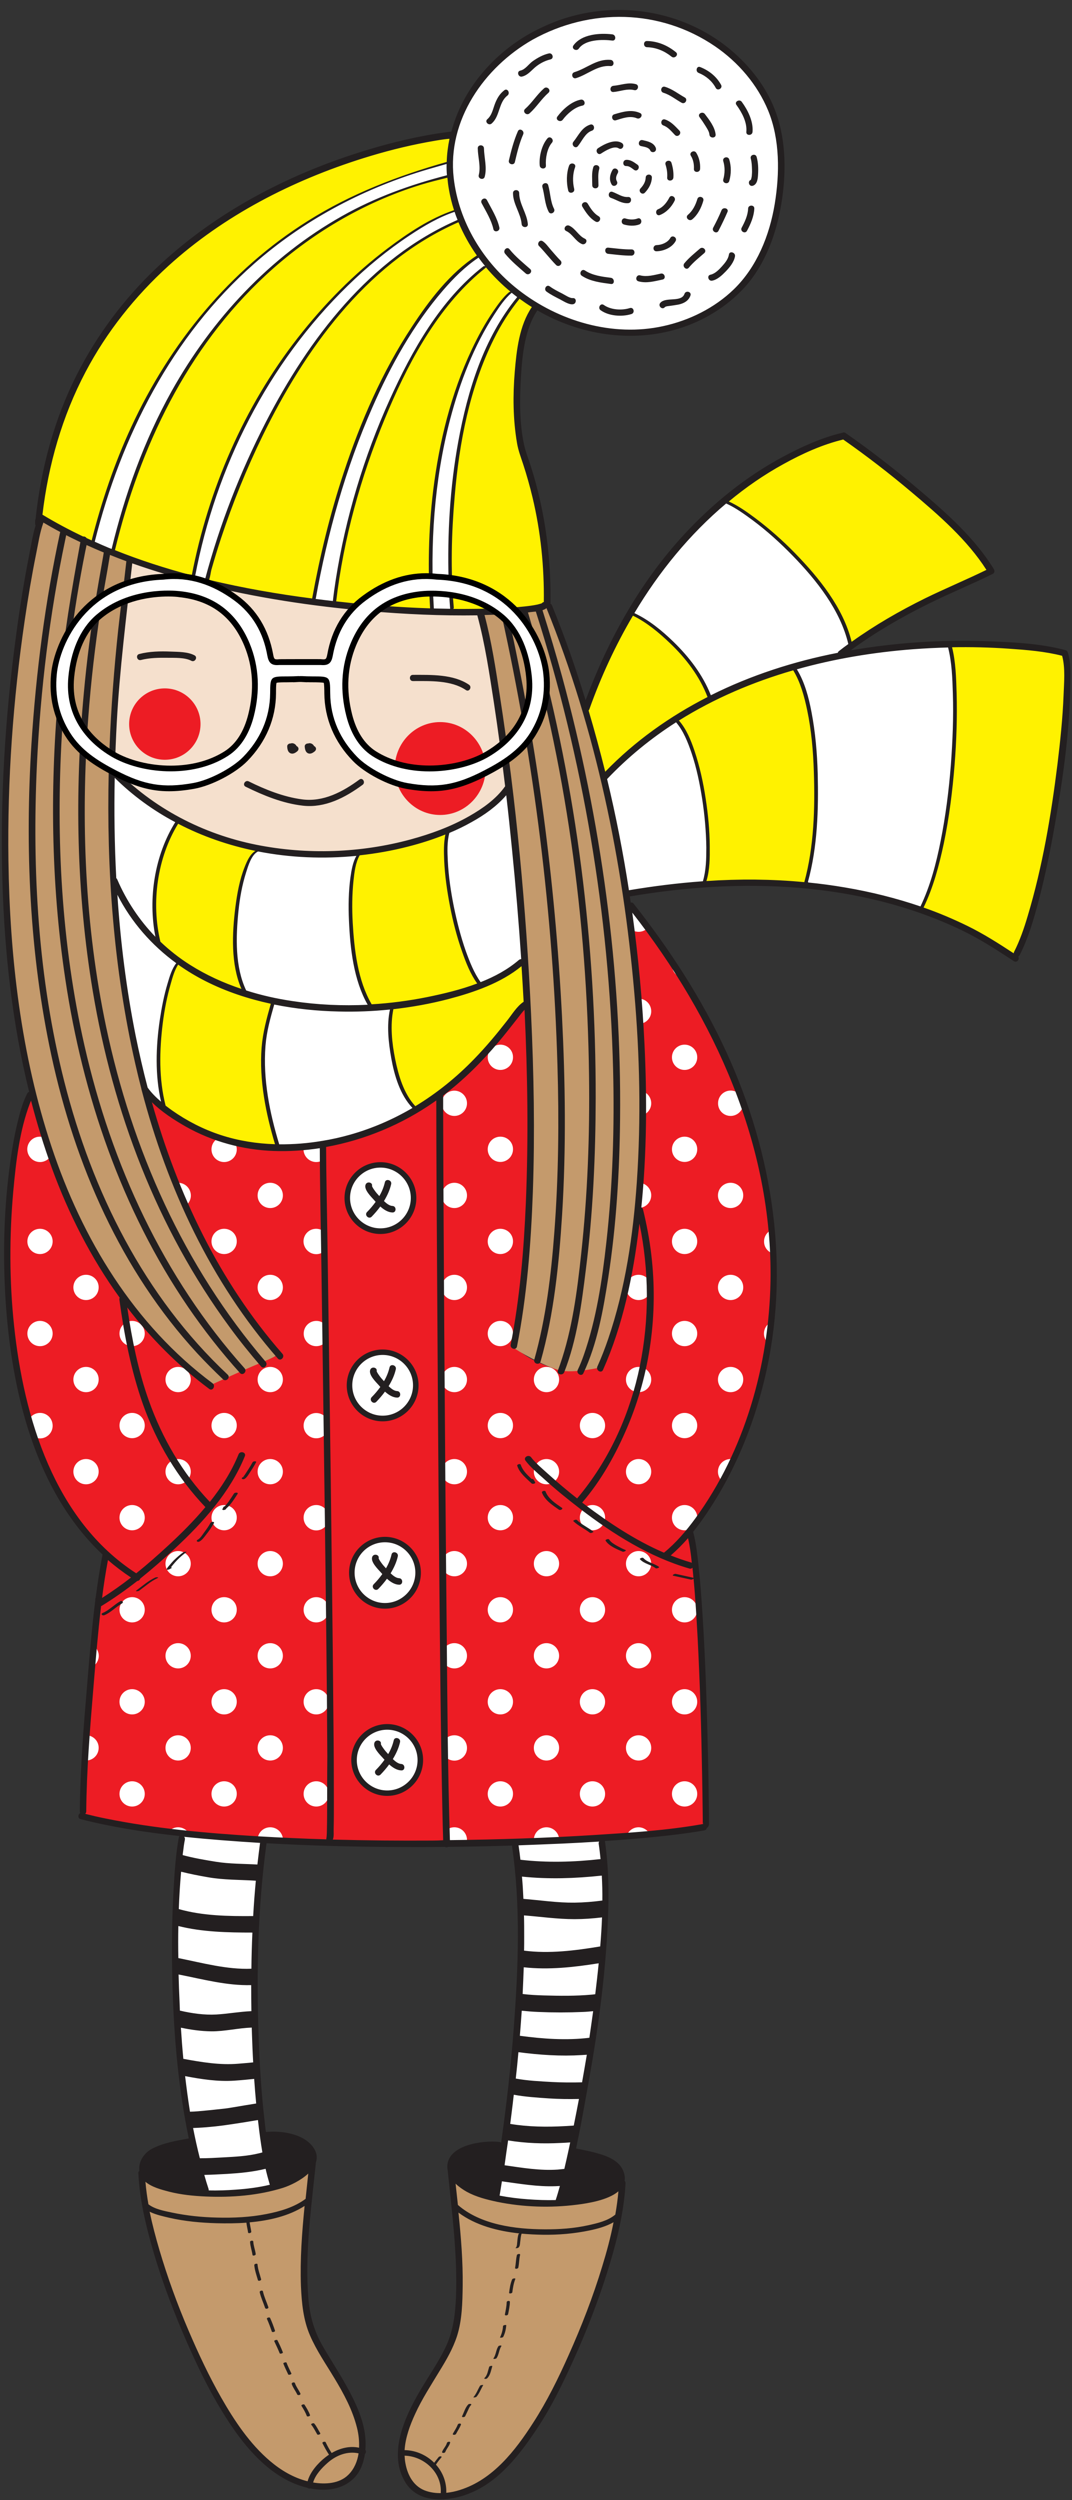 <svg xmlns="http://www.w3.org/2000/svg" viewBox="846.401 118 967.1 2255.301"><rect x="846.401" y="118" width="967.1" height="2255.301" fill="#333333" stroke="none"/><path d="M1405.5 2091.1l-12.6 7.7-13.8 2.8-20.7 3.2-30.4 1.6-33.6-4.5-33.2-15s-4.1-2.9-8.4-6c.4 3.7 1 6.3 1 6.3l4.8 46.7 1.4 26s-.5 51-3.8 63c-3.4 12-19.2 37.5-19.2 37.5s-17.8 32.7-25.5 51c-7.7 18.3 1.4 43.3 9.1 50.5 7.7 7.2 23.6 7.7 30.8 7.2 7.2-.5 31.8-12 43.8-20.7 12-8.7 41.9-53.4 41.9-53.4l29.4-61.1 17.3-45.2 20.2-68.8s2.8-17.5 2.9-31.6l-1.4 2.8zm-260.4 161.3s-15.9-25.5-19.2-37.5c-3.4-12-3.8-63-3.8-63l1.4-26 4.8-46.7s.9-3.9 1.2-8.9c-2.6 4.6-6.2 8.7-11.1 11.1-14.6 6.9-30.4 12.1-30.4 12.1l-9.5 1.1c-2.7.6-5.4 1.1-7.9 1.4-1.7.2-4.2.3-7.1.4l-3 .4-19 1.6-20.7-2-20.2-3.6-15-7.3s-5.6-1.8-10.3-4.9c.1 14.1 2.9 31.3 2.9 31.3l20.2 68.8 17.3 45.2 29.4 61.1s29.8 44.8 41.9 53.4c12 8.7 36.6 20.2 43.8 20.7 7.2.5 23.1 0 30.8-7.2 7.7-7.2 16.8-32.2 9.1-50.5-7.8-18.3-25.6-51-25.6-51z" fill="#c49a6c"/><path d="M1253.6 2072.5c.4 6.5 3.2 9.7 7.7 14.6s16.6 9.7 16.6 9.7l16.6 5.3 6.5-49.8s-24.3.8-31.6 4c-7.3 3.2-16.2 9.7-15.8 16.2zm144.6-3.6c-6.9-6.9-36-10.1-36-10.1l-4.9 21.1-6.8 24.9 13.3.2 20.7-4.5s17.4-7.3 20.7-10.9c3.1-3.7-.1-13.9-7-20.7zm-381.5-19.1s-29.2 3.6-35.2 12.1c-6.1 8.5-6.5 15.8-6.5 15.8s5.3 8.5 21.5 13.4 36.4 6.1 36.4 6.1l-13-46.2-3.2-1.2zm102.1.8c-9.3-6.5-32.4-7.3-32.4-7.3l-3.6 1.2 9.8 45.5 23.4-7.8s10.1-9.7 12.1-13.4c2-3.6 0-11.7-9.3-18.2z" fill="#231f20"/><path d="M1076.1 1901.1s.6-43.9 2.3-63.2c1.8-19.3 5.3-59.7 5.3-59.7l-72.5-6.4s-3.5 26.9-5.3 61.4c-1.8 34.5-2.9 62 0 98.8s9.4 93 9.4 93l7 36.8 9.4 34.5s22.2.6 35.1-1.2 25.7-5.3 25.7-5.3-11.7-61.4-12.9-81.9c-1.1-20.2-3.5-106.8-3.5-106.8zm313-125.7l-79 3.5s11.1 54.4 5.3 135.7c-5.8 81.3-14.6 141-14.6 141l-7.6 43.3s4.7 2.9 16.4 4.7c11.7 1.8 40.9 1.2 40.9 1.2s10.5-36.8 19.9-88.3c9.4-51.5 17-93 18.7-127.5 1.8-34.5 4.1-79.5 4.1-79.5l-4.1-34.1z" fill="#fff"/><path d="M1142.3 1504.4l-1.8-104.8-.5-74.5-3.2-173.4s-24.4 1.4-28.9 1.8c-4.5.5-33.4-2.3-33.4-2.3l-31.2-7.2-21.2-9.5-17.2-9-23.9-17.2s2.7 18.5 7.7 33.4c5 14.9 22.6 56 22.6 56l16.3 35.2 19 34.3 19.4 31.2 32.5 42s-21.7 6.8-38.8 14.4c-17.2 7.7-23.5 13.5-23.5 13.5l-54.2-49.2s-14.4-19.4-30.3-41.5c-15.8-22.1-33.4-54.6-33.4-54.6l-14.4-32.5-9.9-27.1-11.7-37-6.8-22.1s-9.5 18.5-14 41.5-8.1 79-8.1 79l.5 60.1 6.8 54.2 5.4 35.2 15.4 52.4 18.5 38.4 16.7 26.6L942 1522s-9 45.2-9.9 61.4c-.9 16.3-7.2 98-7.2 98l-3.2 75.9s70.4 12.2 78.6 13.1c8.1.9 92.1 7.2 92.1 7.2l51.5 1.4 1.4-70.9-1.4-133.7-1.6-70zm401.5-249.7c-.6-27.5-7.8-71.7-7.8-71.7l-14.3-56.8-20.9-51.4-20.3-41.8-13.1-22.1-16.7-28.1-21.5-29.3-14.9-19.1s10.2 74.7 10.8 118.3c.6 43.6 0 79.5 0 79.5s.6 44.2-.6 55c-1.2 10.8-6 50.2-6 50.2s-7.8 46.6-16.1 74.1c-8.4 27.5-13.7 40-13.7 40s-26.3 3-35.2 2.4c-9-.6-38.1-12.2-40.8-21.1-2.8-8.8 5.6-59 5.6-59l4.8-78.9 1.8-65.7-1.8-72.3-2.4-33.5-16.7 21.5-19.7 22.7-16.1 16.1-16.7 14.3-9.6 7.2 1.2 123.1 1.2 183.4 1.2 149.9 1.2 123.7 2.4 95s92.6-1.2 108.7-2.4c16.1-1.2 92.6-6.6 92.6-6.6l32.3-6v-23.9s-2.4-99.8-4.2-140.4c-1.8-40.6-3.6-70.5-3.6-70.5l-6.6-31.1 28.1-42.4s18.5-32.3 29.3-66.9c10.8-34.6 16.1-74.7 16.1-74.7s2.6-33.2 2-60.7z" fill="#ed1c24"/><path d="M1131.7 1558.8c-6.3 0-11.4 5.1-11.4 11.4 0 6.3 5.1 11.4 11.4 11.4 6.3 0 11.4-5.1 11.4-11.4 0-6.3-5.1-11.4-11.4-11.4zm0 83c-6.3 0-11.4 5.1-11.4 11.4 0 6.3 5.1 11.4 11.4 11.4 6.3 0 11.4-5.1 11.4-11.4 0-6.2-5.1-11.4-11.4-11.4zm0 83.1c-6.3 0-11.4 5.1-11.4 11.4 0 6.3 5.1 11.4 11.4 11.4 6.3 0 11.4-5.1 11.4-11.4 0-6.3-5.1-11.4-11.4-11.4zm-83.1-579.6l-4.3-1c-4.2 1.7-7.1 5.8-7.1 10.6 0 6.3 5.1 11.4 11.4 11.4 6.3 0 11.4-5.1 11.4-11.4 0-2.9-1.1-5.6-2.9-7.6l-8.5-2zm83.1 21c2 0 3.8-.5 5.4-1.4l-.2-10.1-.1-3.1s-2.1.1-5.2.3c-3.1.2-7.2.4-11.2.7-.1.7-.2 1.4-.2 2.2.1 6.3 5.2 11.4 11.5 11.4zm-41.5 18.7c-6.3 0-11.4 5.1-11.4 11.4 0 6.3 5.1 11.4 11.4 11.4s11.4-5.1 11.4-11.4c0-6.3-5.1-11.4-11.4-11.4zm-41.6 41.5c-6.3 0-11.4 5.1-11.4 11.4 0 6.3 5.1 11.4 11.4 11.4 6.3 0 11.4-5.1 11.4-11.4.1-6.3-5-11.4-11.4-11.4zm83.1 22.9c2.6 0 5-.9 6.9-2.4l-.2-9.1-.2-9.3c-1.9-1.3-4.1-2.1-6.6-2.1-6.3 0-11.4 5.1-11.4 11.4.1 6.3 5.2 11.5 11.5 11.5zm-41.5 18.6c-6.3 0-11.4 5.1-11.4 11.4 0 6.3 5.1 11.4 11.4 11.4s11.4-5.1 11.4-11.4c0-6.3-5.1-11.4-11.4-11.4zm-41.6 124.6c-6.3 0-11.4 5.1-11.4 11.4 0 6.3 5.1 11.4 11.4 11.4 6.3 0 11.4-5.1 11.4-11.4.1-6.3-5-11.4-11.4-11.4zm41.6-41.5c-6.3 0-11.4 5.1-11.4 11.4 0 6.3 5.1 11.4 11.4 11.4s11.4-5.1 11.4-11.4c0-6.3-5.1-11.4-11.4-11.4zm41.5-18.7c3.3 0 6.3-1.4 8.4-3.7v-3.6l-.1-4.1-.1-8c-2.1-2.1-4.9-3.4-8.1-3.4-6.3 0-11.4 5.1-11.4 11.4-.1 6.3 5 11.4 11.3 11.4zm0 83.1c3.7 0 6.9-1.7 9-4.4l-.1-7-.1-4.4v-2.9c-2.1-2.5-5.3-4.1-8.8-4.1-6.3 0-11.4 5.1-11.4 11.4 0 6.3 5.1 11.4 11.4 11.4zm-41.5 18.7c-6.3 0-11.4 5.1-11.4 11.4 0 6.3 5.1 11.4 11.4 11.4s11.4-5.1 11.4-11.4c0-6.3-5.1-11.4-11.4-11.4zm-41.6 41.5c-6.3 0-11.4 5.1-11.4 11.4 0 6.3 5.1 11.4 11.4 11.4 6.3 0 11.4-5.1 11.4-11.4.1-6.3-5-11.4-11.4-11.4zm83.1 22.9c4.6 0 8.6-2.8 10.4-6.7l-.1-4.7-.1-5.1c-1.9-3.8-5.7-6.4-10.2-6.4-6.3 0-11.4 5.1-11.4 11.4 0 6.3 5.1 11.5 11.4 11.5zm-41.5 18.6c-6.3 0-11.4 5.1-11.4 11.4 0 6.3 5.1 11.4 11.4 11.4s11.4-5.1 11.4-11.4c0-6.2-5.1-11.4-11.4-11.4zm-41.6 41.6c-6.3 0-11.4 5.1-11.4 11.4 0 6.3 5.1 11.4 11.4 11.4 6.3 0 11.4-5.1 11.4-11.4.1-6.3-5-11.4-11.4-11.4zm41.6 41.5c-6.3 0-11.4 5.1-11.4 11.4 0 6.3 5.1 11.4 11.4 11.4s11.4-5.1 11.4-11.4c0-6.3-5.1-11.4-11.4-11.4zm-41.6 41.5c-6.3 0-11.4 5.1-11.4 11.4 0 6.3 5.1 11.4 11.4 11.4 6.3 0 11.4-5.1 11.4-11.4.1-6.2-5-11.4-11.4-11.4zm0 83.1c-6.3 0-11.4 5.1-11.4 11.4 0 6.3 5.1 11.4 11.4 11.4 6.3 0 11.4-5.1 11.4-11.4.1-6.3-5-11.4-11.4-11.4zm41.6-41.5c-6.3 0-11.4 5.1-11.4 11.4 0 6.3 5.1 11.4 11.4 11.4s11.4-5.1 11.4-11.4c0-6.3-5.1-11.4-11.4-11.4zm0 83c-5.9 0-10.7 4.4-11.3 10.1 8.1.6 13.4 1 13.4 1l9.4.2c-.1-6.2-5.2-11.3-11.5-11.3zm-87.5-642.5l-4.2-3c1.2 1.3 2.6 2.3 4.2 3zm4.4 61.1c-.4 0-.8 0-1.1.1 3.1 7.5 5.4 12.8 5.4 12.8l3.3 7.1c2.4-2.1 3.9-5.1 3.9-8.5-.1-6.4-5.2-11.5-11.5-11.5zm-41.5 124.6c-6.3 0-11.4 5.1-11.4 11.4 0 6.3 5.1 11.4 11.4 11.4 6.3 0 11.4-5.1 11.4-11.4 0-6.3-5.1-11.4-11.4-11.4zm0 83c-6.3 0-11.4 5.1-11.4 11.4 0 6.3 5.1 11.4 11.4 11.4 6.3 0 11.4-5.1 11.4-11.4 0-6.3-5.1-11.4-11.4-11.4zm41.5-41.5c-6.3 0-11.4 5.1-11.4 11.4 0 6.3 5.1 11.4 11.4 11.4 6.3 0 11.4-5.1 11.4-11.4 0-6.3-5.1-11.4-11.4-11.4zm-41.5 124.6c-6.3 0-11.4 5.1-11.4 11.4 0 6.3 5.1 11.4 11.4 11.4 6.3 0 11.4-5.1 11.4-11.4 0-6.3-5.1-11.4-11.4-11.4zm41.5-41.5c-6.3 0-11.4 5.1-11.4 11.4 0 6.3 5.1 11.4 11.4 11.4 6.3 0 11.4-5.1 11.4-11.4 0-6.3-5.1-11.4-11.4-11.4zm0 83c-6.3 0-11.4 5.1-11.4 11.4 0 6.3 5.1 11.4 11.4 11.4 6.3 0 11.4-5.1 11.4-11.4 0-6.2-5.1-11.4-11.4-11.4zm-41.5 41.6c-6.3 0-11.4 5.1-11.4 11.4 0 6.3 5.1 11.4 11.4 11.4 6.3 0 11.4-5.1 11.4-11.4 0-6.3-5.1-11.4-11.4-11.4zm41.5 41.5c-6.3 0-11.4 5.1-11.4 11.4 0 6.3 5.1 11.4 11.4 11.4 6.3 0 11.4-5.1 11.4-11.4 0-6.3-5.1-11.4-11.4-11.4zm-41.5 41.5c-6.3 0-11.4 5.1-11.4 11.4 0 6.3 5.1 11.4 11.4 11.4 6.3 0 11.4-5.1 11.4-11.4 0-6.2-5.1-11.4-11.4-11.4zm41.5 41.6c-6.3 0-11.4 5.1-11.4 11.4 0 6.3 5.1 11.4 11.4 11.4 6.3 0 11.4-5.1 11.4-11.4 0-6.3-5.1-11.4-11.4-11.4zm-41.5 41.5c-6.3 0-11.4 5.1-11.4 11.4 0 6.3 5.1 11.4 11.4 11.4 6.3 0 11.4-5.1 11.4-11.4 0-6.3-5.1-11.4-11.4-11.4zm41.5 41.5c-3.3 0-6.3 1.4-8.4 3.7.6.1 1.1.1 1.4.2 1.9.2 8.2.7 16.7 1.4-2.1-3.1-5.6-5.3-9.7-5.3zm-124.6-539.9c-6.3 0-11.4 5.1-11.4 11.4 0 6.3 5.1 11.4 11.4 11.4 6.3 0 11.4-5.1 11.4-11.4 0-6.3-5.1-11.4-11.4-11.4zM924 1268c-6.3 0-11.4 5.1-11.4 11.4 0 6.3 5.1 11.4 11.4 11.4 6.3 0 11.4-5.1 11.4-11.4.1-6.3-5.1-11.4-11.4-11.4zm-41.5 41.6c-6.3 0-11.4 5.1-11.4 11.4 0 6.3 5.1 11.4 11.4 11.4 6.3 0 11.4-5.1 11.4-11.4 0-6.3-5.1-11.4-11.4-11.4zm41.5 41.5c-6.3 0-11.4 5.1-11.4 11.4 0 6.3 5.1 11.4 11.4 11.4 6.3 0 11.4-5.1 11.4-11.4.1-6.3-5.1-11.4-11.4-11.4zm-41.5 41.5c-4 0-7.6 2.1-9.6 5.3l1.8 6.2 3 10.4c1.5.7 3.1 1.1 4.8 1.1 6.3 0 11.4-5.1 11.4-11.4 0-6.5-5.1-11.6-11.4-11.6zm41.5 41.6c-6.3 0-11.4 5.1-11.4 11.4 0 6.3 5.1 11.4 11.4 11.4 6.3 0 11.4-5.1 11.4-11.4.1-6.3-5.1-11.4-11.4-11.4zm6.6 168.2c-.4 5.9-.9 12.6-1.4 19.5 3.7-1.9 6.3-5.7 6.3-10.2 0-3.8-2-7.2-4.9-9.3zm-6 81l-1 22.8h.4c6.3 0 11.4-5.1 11.4-11.4.1-6.1-4.8-11.1-10.8-11.4zm-42.1-517.1c4.5 0 8.5-2.7 10.3-6.5l-1.6-4.9-3.2-10c-1.7-.9-3.6-1.5-5.6-1.5-6.3 0-11.4 5.1-11.4 11.4.1 6.4 5.2 11.5 11.5 11.5zm581.5-105.9c-6.3 0-11.4 5.1-11.4 11.4 0 6.3 5.1 11.4 11.4 11.4 6.3 0 11.4-5.1 11.4-11.4 0-6.3-5.1-11.4-11.4-11.4zm41.5 64.3c5.9 0 10.8-4.5 11.4-10.3l-4-9.9c-2-1.7-4.5-2.7-7.3-2.7-6.3 0-11.4 5.1-11.4 11.4-.1 6.4 5 11.5 11.3 11.5zm-41.5 18.7c-6.3 0-11.4 5.1-11.4 11.4 0 6.3 5.1 11.4 11.4 11.4 6.3 0 11.4-5.1 11.4-11.4 0-6.3-5.1-11.4-11.4-11.4zm41.5 41.6c-6.3 0-11.4 5.1-11.4 11.4 0 6.3 5.1 11.4 11.4 11.4 6.3 0 11.4-5.1 11.4-11.4.1-6.3-5.1-11.4-11.4-11.4zm-41.5 41.5c-6.3 0-11.4 5.1-11.4 11.4 0 6.3 5.1 11.4 11.4 11.4 6.3 0 11.4-5.1 11.4-11.4 0-6.3-5.1-11.4-11.4-11.4zm0 83.1c-6.3 0-11.4 5.1-11.4 11.4 0 6.3 5.1 11.4 11.4 11.4 6.3 0 11.4-5.1 11.4-11.4 0-6.3-5.1-11.4-11.4-11.4zm79.6-60.8c-.2-3.5-.4-7.1-.7-10.9l-.9-10.2c-3.7 1.9-6.3 5.7-6.3 10.2-.1 5.1 3.3 9.4 7.9 10.9zm-38.1 19.2c-6.3 0-11.4 5.1-11.4 11.4 0 6.3 5.1 11.4 11.4 11.4 6.3 0 11.4-5.1 11.4-11.4.1-6.3-5.1-11.4-11.4-11.4zm30.1 53c0 3.3 1.4 6.2 3.6 8.3.6-3.3 1-6.1 1.3-8.3.5-3.4.8-5.4.8-5.4s.2-1.7.4-4.7c-3.6 1.9-6.1 5.7-6.1 10.1zm-71.6 71.6c-6.3 0-11.4 5.1-11.4 11.4 0 6.3 5.1 11.4 11.4 11.4 6.3 0 11.4-5.1 11.4-11.4 0-6.3-5.1-11.4-11.4-11.4zm41.5-41.5c-6.3 0-11.4 5.1-11.4 11.4 0 6.3 5.1 11.4 11.4 11.4 6.3 0 11.4-5.1 11.4-11.4.1-6.3-5.1-11.4-11.4-11.4zm-11.4 94.5c0 3.3 1.4 6.3 3.7 8.4 2.1-3.8 5.7-10.7 9.9-19.6-.7-.1-1.4-.2-2.2-.2-6.3 0-11.4 5.1-11.4 11.4zm-30.1 30.1c-6.3 0-11.4 5.1-11.4 11.4 0 6.3 5.1 11.4 11.4 11.4 2 0 3.9-.5 5.6-1.5l5.8-8.7c0-.4.1-.8.1-1.2-.1-6.3-5.2-11.4-11.5-11.4zm0 83.1c-6.3 0-11.4 5.1-11.4 11.4 0 6.3 5.1 11.4 11.4 11.4 6.3 0 11.4-5.1 11.4-11.4 0-6.3-5.1-11.4-11.4-11.4zm0 83c-6.3 0-11.4 5.1-11.4 11.4 0 6.3 5.1 11.4 11.4 11.4 6.3 0 11.4-5.1 11.4-11.4 0-6.2-5.1-11.4-11.4-11.4zm0 83.1c-6.3 0-11.4 5.1-11.4 11.4 0 6.3 5.1 11.4 11.4 11.4 6.3 0 11.4-5.1 11.4-11.4 0-6.3-5.1-11.4-11.4-11.4zm-41.5-766.3c3.1 0 5.9-1.2 7.9-3.2l-1.3-1.8-12.6-16.1c-.6.4-1.2.8-1.8 1.3.5 3.9 1.3 10.4 2.3 18.5 1.6.8 3.5 1.3 5.5 1.3zm.7 60.3c.6 7.8 1.1 15.5 1.4 22.6 5.3-1 9.3-5.6 9.3-11.2 0-6.1-4.7-11.1-10.7-11.4zm37.4-19.3l-6.5-10.9-1.3-2.2c-.1.7-.2 1.4-.2 2.2 0 5.1 3.3 9.5 8 10.9zm-35.4 102.6c0 9.3-.1 17-.2 22.2 5.1-1.2 8.9-5.7 8.9-11.1 0-5.4-3.7-9.9-8.7-11.1zm-.7 82.9c-.1.8-.1 1.4-.2 2-.4 4-1.4 12.1-2.4 20.6h.6c6.3 0 11.4-5.1 11.4-11.4 0-5.5-4.1-10.2-9.4-11.2zm-2 82.9c-6.3 0-11.4 5.1-11.4 11.4 0 6.3 5.1 11.4 11.4 11.4s11.4-5.1 11.4-11.4c0-6.3-5.1-11.4-11.4-11.4zm0 83.1c-6.3 0-11.4 5.1-11.4 11.4 0 6.3 5.1 11.4 11.4 11.4s11.4-5.1 11.4-11.4c0-6.3-5.1-11.4-11.4-11.4zm-41.6 41.5c-6.3 0-11.4 5.1-11.4 11.4 0 6.3 5.1 11.4 11.4 11.4 6.3 0 11.4-5.1 11.4-11.4 0-6.3-5.1-11.4-11.4-11.4zm41.6 41.6c-6.3 0-11.4 5.1-11.4 11.4 0 6.3 5.1 11.4 11.4 11.4s11.4-5.1 11.4-11.4c0-6.3-5.1-11.4-11.4-11.4zm-41.6 41.5c-6.3 0-11.4 5.1-11.4 11.4 0 6.3 5.1 11.4 11.4 11.4 6.3 0 11.4-5.1 11.4-11.4 0-6.3-5.1-11.4-11.4-11.4zm0 83.1c-6.3 0-11.4 5.1-11.4 11.4 0 6.3 5.1 11.4 11.4 11.4 6.3 0 11.4-5.1 11.4-11.4 0-6.3-5.1-11.4-11.4-11.4zm41.6-41.6c-6.3 0-11.4 5.1-11.4 11.4 0 6.3 5.1 11.4 11.4 11.4s11.4-5.1 11.4-11.4c0-6.2-5.1-11.4-11.4-11.4zm-41.6 124.6c-6.3 0-11.4 5.1-11.4 11.4 0 6.3 5.1 11.4 11.4 11.4 6.3 0 11.4-5.1 11.4-11.4 0-6.2-5.1-11.4-11.4-11.4zm41.6-41.5c-6.3 0-11.4 5.1-11.4 11.4 0 6.3 5.1 11.4 11.4 11.4s11.4-5.1 11.4-11.4c0-6.3-5.1-11.4-11.4-11.4zm0 83.1c-6.3 0-11.4 5.1-11.4 11.4 0 6.3 5.1 11.4 11.4 11.4s11.4-5.1 11.4-11.4c0-6.3-5.1-11.4-11.4-11.4zm-41.6 41.5c-6.3 0-11.4 5.1-11.4 11.4 0 6.3 5.1 11.4 11.4 11.4 6.3 0 11.4-5.1 11.4-11.4 0-6.3-5.1-11.4-11.4-11.4zm41.6 41.5c-5 0-9.2 3.2-10.8 7.7 7.6-.5 14.8-1 20.9-1.5-1.9-3.6-5.7-6.2-10.1-6.2zm-124.7-706c-6.3 0-11.4 5.1-11.4 11.4 0 6.3 5.1 11.4 11.4 11.4 6.3 0 11.4-5.1 11.4-11.4.1-6.3-5-11.4-11.4-11.4zm0 83c-6.3 0-11.4 5.1-11.4 11.4 0 6.3 5.1 11.4 11.4 11.4 6.3 0 11.4-5.1 11.4-11.4.1-6.3-5-11.4-11.4-11.4zm0 83.1c-6.3 0-11.4 5.1-11.4 11.4 0 6.3 5.1 11.4 11.4 11.4 6.3 0 11.4-5.1 11.4-11.4.1-6.3-5-11.4-11.4-11.4zm0 83.1c-6.3 0-11.4 5.1-11.4 11.4 0 6.3 5.1 11.4 11.4 11.4 6.3 0 11.4-5.1 11.4-11.4.1-6.3-5-11.4-11.4-11.4zm41.6 41.5c-6.3 0-11.4 5.1-11.4 11.4 0 6.3 5.1 11.4 11.4 11.4s11.4-5.1 11.4-11.4c0-6.3-5.1-11.4-11.4-11.4zm-41.6 41.5c-6.3 0-11.4 5.1-11.4 11.4 0 6.3 5.1 11.4 11.4 11.4 6.3 0 11.4-5.1 11.4-11.4.1-6.3-5-11.4-11.4-11.4zm0 83.1c-6.3 0-11.4 5.1-11.4 11.4 0 6.3 5.1 11.4 11.4 11.4 6.3 0 11.4-5.1 11.4-11.4.1-6.3-5-11.4-11.4-11.4zm41.6-41.5c-6.3 0-11.4 5.1-11.4 11.4 0 6.3 5.1 11.4 11.4 11.4s11.4-5.1 11.4-11.4c0-6.3-5.1-11.4-11.4-11.4zm0 83c-6.3 0-11.4 5.1-11.4 11.4 0 6.3 5.1 11.4 11.4 11.4s11.4-5.1 11.4-11.4c0-6.2-5.1-11.4-11.4-11.4zm-41.6 41.6c-6.3 0-11.4 5.1-11.4 11.4 0 6.3 5.1 11.4 11.4 11.4 6.3 0 11.4-5.1 11.4-11.4.1-6.3-5-11.4-11.4-11.4zm0 83c-6.3 0-11.4 5.1-11.4 11.4 0 6.3 5.1 11.4 11.4 11.4 6.3 0 11.4-5.1 11.4-11.4.1-6.2-5-11.4-11.4-11.4zm41.6-41.5c-6.3 0-11.4 5.1-11.4 11.4 0 6.3 5.1 11.4 11.4 11.4s11.4-5.1 11.4-11.4c0-6.3-5.1-11.4-11.4-11.4zm0 83.1c-6.3 0-11.4 5.1-11.4 11.4 0 6.3 5.1 11.4 11.4 11.4s11.4-5.1 11.4-11.4c0-6.3-5.1-11.4-11.4-11.4zm-41.6 41.5c-6.3 0-11.4 5.1-11.4 11.4 0 6.3 5.1 11.4 11.4 11.4 6.3 0 11.4-5.1 11.4-11.4.1-6.3-5-11.4-11.4-11.4zm41.6 41.5c-6.3 0-11.4 5.1-11.4 11.4 0 .4 0 .7.1 1.1 9.1-.2 17.1-.4 22.8-.7v-.4c-.1-6.2-5.2-11.4-11.5-11.4zm-83.1-664.5c-6.3 0-11.4 5.1-11.4 11.4 0 6.3 5.1 11.4 11.4 11.4 6.3 0 11.4-5.1 11.4-11.4 0-6.3-5.1-11.4-11.4-11.4zm0 83.1c-6.3 0-11.4 5.1-11.4 11.4 0 6.3 5.1 11.4 11.4 11.4 6.3 0 11.4-5.1 11.4-11.4 0-6.3-5.1-11.4-11.4-11.4zm0 83c-6.3 0-11.4 5.1-11.4 11.4 0 6.3 5.1 11.4 11.4 11.4 6.3 0 11.4-5.1 11.4-11.4 0-6.3-5.1-11.4-11.4-11.4zm0 83.1c-6.3 0-11.4 5.1-11.4 11.4 0 6.3 5.1 11.4 11.4 11.4 6.3 0 11.4-5.1 11.4-11.4 0-6.3-5.1-11.4-11.4-11.4zm0 83.1c-6.3 0-11.4 5.1-11.4 11.4 0 6.3 5.1 11.4 11.4 11.4 6.3 0 11.4-5.1 11.4-11.4 0-6.3-5.1-11.4-11.4-11.4zm0 83c-6.3 0-11.4 5.1-11.4 11.4 0 6.3 5.1 11.4 11.4 11.4 6.3 0 11.4-5.1 11.4-11.4 0-6.2-5.1-11.4-11.4-11.4zm0 83.1c-5 0-9.2 3.2-10.8 7.6l.1 7.8c1.6 4.3 5.8 7.4 10.7 7.4 6.3 0 11.4-5.1 11.4-11.4 0-6.3-5.1-11.4-11.4-11.4zm0 83.1c-4.3 0-8 2.3-9.9 5.8l.3 11.8c2 3.2 5.6 5.3 9.6 5.3 6.3 0 11.4-5.1 11.4-11.4 0-6.4-5.1-11.5-11.4-11.5zm0 83c-3.1 0-5.9 1.2-7.9 3.2l.3 10.7s7.6-.1 18.8-.3c.1-.7.2-1.5.2-2.2 0-6.2-5.1-11.4-11.4-11.4z" fill="#fff"/><path d="M1139.2 1149.4s18.2-3.1 33.1-8.2 35.5-14.9 35.5-14.9l33.7-20.9.8 44.9-.2 62 .2 52.6.9 42.4.2 51.3.5 53.2.4 56.9.4 64.8.9 60 1.1 83 .7 64.4 1.3 39.5-18.2 1-86.4-1.1.2-38.6.9-88.6-1.8-61.3-2-97.3-.7-82.4-.9-85.7-1.8-79-1.2-95.6 2.4-2.4z" fill="#ed1c24"/><path d="M1189.5 1229c16.4 0 29.7-13.3 29.7-29.7s-13.3-29.7-29.7-29.7-29.7 13.3-29.7 29.7 13.3 29.7 29.7 29.7zm2.5 167.9c16.4 0 29.7-13.3 29.7-29.7s-13.3-29.7-29.7-29.7-29.7 13.3-29.7 29.7 13.3 29.7 29.7 29.7zm1.7 169.1c16.4 0 29.7-13.3 29.7-29.7s-13.3-29.7-29.7-29.7-29.7 13.3-29.7 29.7 13.3 29.7 29.7 29.7zm2.1 109.7c-16.4 0-29.7 13.3-29.7 29.7s13.3 29.7 29.7 29.7 29.7-13.3 29.7-29.7-13.3-29.7-29.7-29.7z" fill="#fff"/><path d="M1481.5 838.5l-5.5-26.1-4.9-17.3-5.5-15-5.2-7.8-4.9-4.6-32.6 22.5-30.4 27.7 10.1 52.6 7.2 35.9 4.2 18 66.9-8.5s6.5-10.1 4.6-31c-2.1-20.9-4-46.4-4-46.4zm225.9-101.9c-.7-17.6-4.6-37.5-4.6-37.5l-17.6 1.3-20.2 2.3-31.7 2.6-25.1 4.2-43.5 9.3 40.5-10.3 8.8-7.8s-6.5-24.8-18.3-41.8c-11.8-17-28.4-36.2-28.4-36.2l-15.7-15-13.7-12.4-18.3-13.7-10.8-7.2-8.8-4.2-3.3 1.3-23.2 22.2-21.9 24.5-20.6 27.4-15.7 25.1s12.7 7.2 20.6 13.1 23.8 21.9 23.8 21.9l12.7 15.3s6.5 9.5 9.5 15.7c2.9 6.2 4.6 11.1 4.6 11.1l34.3-14.7 41.5-13.5 6.1 13.9 5.5 14.7 3.6 15.7 3.3 26.1 1.3 21.2.7 30s-1.6 26.4-2.6 39.2c-1 12.7-7.5 35.3-7.5 35.3l23.8 3.3 26.4 4.6 31.3 7.2 23.2 8.2 6.5-17.3 8.2-25.1 6.2-27.1 4.6-31.7 3.6-48.6c.2-.3 1.5-34.9.9-52.6zm-396.3 146.9l-6.3-51.3-3.4.8s-13.4 12.6-25.3 20.3c-11.9 7.8-26.6 14-26.6 14l-.8 16.5 1 22.8 2.9 23s5.5 26.7 11 42.9 15.2 33.8 15.2 33.8 10-2.4 19.6-7.6 20.2-13.4 20.2-13.4l-2.1-31.9-5.4-69.9zm-326 82.7l-18.9-24.5-.2-.4c9.1 12.1 22.3 27.2 22.3 27.2l-1.6-18.6-.8-21.7s3.4-23 6-35.6c2.6-12.6 8.4-21.2 8.4-21.2l6.8-12-20.7-14.9-24.9-18.3-13.1-10.7-1.7 52.6 2 42.4s2.4 6.3 6.7 14.5l-5.1-8v26.7l3.3 31.7 6.7 42.6 6.7 42.6 12.5 47 13.9 9.7-2.2-15-1.4-15.6.3-26.1s2.8-30.6 8.1-50.3c5.3-19.7 9.5-24.5 9.5-24.5l-9.2-8.1-13.4-11.5zm225.3 136.6l-4.7-12.5s-4.7-17.2-6.7-34.8c-1.9-17.5 1.4-30.3 1.4-30.3l-23.9 1.9-22.5 1.1-10.8-.9c19 .6 37.9-.6 37.9-.6l-4.2-8.1-4.7-13.4-6.5-23.8-2.4-26.2s-1.3-25.7 1-43.5c2.4-17.8 6.3-23.6 6.3-23.6l-15.7.5s-24.4.8-37.7-.5c-13.4-1.3-36.4-4.2-36.4-4.2l-7.1 5.8-5 9.7-4.7 14.9-3.7 23.8s-1.3 16.5-1 37.7c.3 21.2 6.8 36.7 6.8 36.7l11.5 4.2s6.6 1.8 16.2 3.8l-5 16-3.9 17.2-.6 15.3s-.6 23.1 1.9 41.7 11.1 41.7 11.1 41.7l3.3.3 32.8-1.7 29.2-6.4 33.1-12.8 25.6-14.5-5-4.5-5.9-10z" fill="#fff"/><path d="M1739.4 632.2l-14-19.6s-17-20.2-28.1-30-26.4-21.9-46.4-38.5c-19.9-16.6-43.1-32.6-43.1-32.6s-33 11.8-52.9 20.9c-19.9 9.1-54.8 37.9-54.8 37.9l13.4 7.2 13.1 8.2 15.3 13.1 15.7 14.7 17.6 18.6s15 19.3 24.5 34 14.4 34.9 14.4 34.9l30.4-19.3s32.3-17.6 49.6-27.4c17.2-10 45.3-22.1 45.3-22.1zm-259.9 99.9s-5.9-9.8-11.1-16.6c-5.2-6.9-16.6-18.6-26.4-27.4-9.8-8.8-26.4-17.3-26.4-17.3l-5.5 9.8-15 27.1-21.2 50.9 18.6 59.4 17-15.7 16-13.4s18.3-14.7 27.7-20.6c9.5-5.9 31.7-18.6 31.7-18.6l2-2-7.4-15.6zm95.3 22.5c-4.9-20.9-9.5-28.7-9.5-28.7l-2.9-6.5-21.2 6.5-27.4 10.8-29.1 13.1-29.4 18 10.1 12.4 5.5 15 6.5 22.9 5.5 31.3s2.9 32.3 1.6 46c-1.3 13.7-3.9 20.6-3.9 20.6l28.7-2.3 30 .7 33.3 1.3 3.6-15.7 2.9-15 2-17.3 1.3-28.4-.7-32.6c.3-.2-2-31.2-6.9-52.1zm231.8-48.6l-22.9-2.6-36.9-3.6-44.1-.7 2 13.7 2.9 20.6v27.7l-.7 32.6-2.6 26.8-3.3 30.7s-7.2 36.2-8.8 45.1c-1.6 8.8-15.7 43.4-15.7 43.4l30.7 10.1 28.4 15.7 25.8 17.3 7.5-15.3 12.1-42.4s14-67.3 23.2-127.6c9.3-60.5 2.4-91.5 2.4-91.5zm-793.5 281.7s15.2 9.7 27.5 15.7 26.2 9.4 26.2 9.4l-3.7-11.8-4.5-17.3s-.3-19.9 0-32.2c.3-12.3 5-35.9 9.7-50.3 4.7-14.4 11.3-16.8 11.3-16.8l-30.4-9.7-21.2-7.6-21.5-8.9-5.2 11.3-6 13.1-5.2 16s-3.9 18.3-4.2 31.2c-.3 12.8 2.4 38.8 2.4 38.8l11 10.2 13.8 8.9zm73.2 123.2l-2.5-32.8 1.7-27.3 7-28.6-22.3-7s-22.8-7.2-31.7-12c-8.9-4.7-30.9-17.5-30.9-17.5l-1.9 3.9-4.5 9.5-3.1 11.1s-4.5 16.4-5.3 26.7c-.8 10.3-3.3 31.2-3.1 38.7.3 7.5 3.6 41.7 3.6 41.7l8.3 6.1 14.5 8.3 15.6 7.5 21.7 7.5 21.1 4.5 22.9 1.3-3.6-13.1-7.5-28.5zM1315 985.4l-21.1 15.6-28.9 12-16.3 3.8c12.6-4 30.3-10.5 30.3-10.5l-4.2-8.1-9.4-20.9-5.5-17.3s-6.3-28.3-9.7-46.9c-3.4-18.6.8-45.8.8-45.8s-21.7 7.3-42.4 12-35.9 6.5-35.9 6.5-2.6 2.4-4.5 7.6c-1.8 5.2-2.6 11.8-2.6 11.8l-3.4 18.1.5 18.1s1.6 24.1 2.9 40.1c1.3 16 15.4 45.3 15.4 45.3l12 .3s2.9-.4 7.2-1.1l-1.5 9-.6 10.8 1.4 18.4s3.6 18.6 7.2 29.5c3.6 10.8 14.7 23.9 14.7 23.9l7-4.2 19.2-12.2 27.5-24.8 22.8-25 14.2-18.6 9.5-9.7-2.8-39.2-3.8 1.5z" fill="#fff200"/><path d="M1250.2 241.1l-44.9 8.7-41 11.6-52.6 19.8-40.6 21.7-39.6 25.6-31.4 24.6-29.5 29.5-29.9 36.2-19.3 33.3-13.5 27.5-9.7 29-8.7 28.5-6.3 34.8-1.4 11.6s33.8 19.3 49.2 26.6c15.5 7.2 88.4 29.9 88.4 29.9l49.2 10.6 55.5 9.7 68.1 6.8 48.8 3.4 43.9-.5 25.6-1.4s28-2.4 28-5.3 1.4-29.5 1.4-29.5l-3.9-41-6.8-25.6-7.7-30.4-8.2-28-1-45.4 2.9-28 4.8-21.2 8.7-19.3-18.2-14.5-14.6-12-19.8-25.1-14.5-26.6-7.2-30.9-1.8-23.7 2.3-22.1-4.7 1.1z" fill="#fff200"/><path d="M1040.5 415.3l12.9-16.4 15.3-17 15.3-14.7 15.6-13.8 15.3-12.3 14.4-9.7 14.7-9.7 13.8-8.5 15.9-7.9 18.2-8.5 13.8-5.6 17.9-6.5 11.2-3.2 16.7-4.7-.6-11.7-7 2.1-20.6 5.9-17.6 5.9-20.3 8.2-20.6 9.1-19.1 9.7-23.2 14.1-18.2 12.3-21.1 16.4-17 15-21.1 21.4s-18.8 21.7-26.7 32c-7.9 10.3-20 29.1-20 29.1s-16.2 26.1-22.6 38.5c-6.5 12.3-13.2 29.4-13.2 29.4s-10.3 24.7-17.9 44.6c-7.6 20-13.8 47.3-13.8 47.3l-1.2 2.9 18.8 7 4.7-18.5 5.9-20.6 6.5-19.1 7-22 9.4-22.3 9.1-19.4 13.8-25.6 12.9-20.9 11.2-17 11.5-15.3zm107.5-9.7l17.6-19.7 17.6-18.2 14.4-11.7 15-11.7 12.6-8.2 12.6-7.6 12.3-6.5 11.6-5.5-2.5-8.9-23.8 9.7-16.7 10.3-22.3 15.9-10.9 8.5-16.4 14.4-15.9 15.3-13.2 14.4-19.4 21.7-12.6 17-11.5 16.2-11.2 18.2-13.8 24.7-11.7 23.8-10.3 22-12 32.3-7.3 27.3-5.3 18.8-4.1 21.4 12.3 3.5 7.6-29.1 17.6-48.8 14.1-33.8 12.6-27 16.7-30.5 16.7-27.6 16.2-23.8 13.4-16.8zm103.7-14.9l15.3-16.2 13.5-12 6.8-4.7-9.1-8.8-12.9 9.4-16.2 15.6-18.5 22.6-12.6 19.1-9.1 15-15.9 30-15 30.8-12.3 30.8-8.8 25.8-7.6 25-8.2 27.6-5.9 28.5-6.2 31.1 19.7 2.3 3.5-31.7 10.3-43.8 6.2-26.7 11.7-34.7 12.3-30 10.3-25 11.7-23.8 10.6-18.8 12-18.8 14.4-18.6zm56.6-10.3l-15.6 17.6-7.3 12.3-7.6 14.4-8.5 18.2-8.5 20.9-6.5 20.3-9.4 39.9-4.7 28.5-3.5 35.2-1.8 39.4 1.2 43.2 18.5-.6-1.8-25-.6-31.4 2.1-31.4 1.2-18.2 2.3-24.4 4.1-26.7 6.8-30.3L1279 450l7.9-18.5 15-27.6 13.2-17.9-6.8-5.6z" fill="#fff"/><path d="M1377 132s39.1-4.7 69 3.9c30 8.7 65.9 29.2 81.3 56s27.2 55.6 24.5 79.3c-2.8 23.7-5.5 45.4-12.2 63.5s-23.7 40.6-23.7 40.6l-19.7 17.4-27.2 15-22.5 7.5-31.6 3.6-42.2-5.5-23.3-9.9-38.7-23.3s-28-25.6-39.1-46.5c-11-20.9-20.1-49.7-18.9-71.8 1.2-22.1 10.7-54.4 35.1-79.3 24.5-24.9 52.1-38.3 52.1-38.3L1377 132z" fill="#fff"/><path d="M1069.2 1303l-27.8-42.9-30.2-59.9-13.9-37.2-14.8-44.4-10.3-35.7-10.6-50.5-5.4-43.5-7.6-74.4-1.8-46.6 2.7-89.8 5.1-77.7 9.2-78.1-26.7-10.3-21.5-10.6-31.7-16.6-.9 4.2s-9.4 37.8-16.3 80.7c-7 42.9-10.3 87.4-10.3 87.4l-4.5 66.2-.9 70.4 2.7 61.7 5.4 57.7 9.1 52.6s5.4 33.6 9.1 45.3c3.6 11.8 20 62.6 20 62.6l16 37.2s18.4 36.9 24.8 47.8 12.7 21.8 27.8 39.6c15.1 17.8 45.6 48.4 45.6 48.4l23.6 21.5s27.8-12.9 45.6-20.3c17.8-7.3 16.9-8.5 16.9-8.5l-28.4-36.3zm352.8-280.2c-2.4-40.5-11.2-104.6-11.2-104.6s-7-33-14.2-68.9c-7.3-36-15.4-64.4-15.4-64.4s-8.5-32-16.3-55.6c-7.9-23.6-23.3-64.7-23.3-64.7l-14.2 1.2-20 3-27.5 1.5 7.6 31.1 9.4 67.4 11.2 74.7 7.6 89.8 4.2 65 3.6 73.2.9 81-1.2 59.9-4.2 52.6s-9.4 67.7-8.5 69.2c.9 1.5 28.1 16.9 40.8 20 12.7 3 37.2-2.7 37.2-2.7l25-82.6 5.4-33s5.7-64.7 7.3-91.3c1.5-26.6-1.8-81.3-4.2-121.8z" fill="#c49a6c"/><path d="M1280.3 669.2s9.2 42.6 11.3 60c2.1 17.4 10.3 71.8 10.3 71.8l3.1 27.7s-4.1 10.8-28.7 24.6-68.2 27.2-68.2 27.2l-43.6 7.2-43.1 1-35.4-4.1-26.7-5.6-28.2-10.3-28.2-13.3-27.7-18-27.7-21.5 6.2-104.1 10.3-89.2s51.8 16.9 79 23.1c27.2 6.2 86.1 14.7 86.1 14.7l49.3 5.3 43.6 4.1 44.1 1 14.2-1.6z" fill="#f5e0cd"/><g fill="#ed1c24"><ellipse cx="1243.5" cy="811.3" rx="41" ry="41.9"/><ellipse cx="995.1" cy="771.2" rx="32.2" ry="32.2"/></g><path d="M1077.1 2151.4c-.5-3.8-2-7.4-2.2-11.2-.1-1.4-3-.9-2.9.3.2 4 1.6 7.7 2.2 11.7.2 1.2 3.1.4 2.9-.8zm4.9 22.8c-1.2-4.5-2.9-8.9-3.3-13.6-.1-1-3-.4-2.9.8.4 4.7 2 9.1 3.3 13.6.3 1.1 3.2.3 2.9-.8zm41.2 123.3c.4 1 3.2.1 2.9-.8-1.2-3.4-3.1-6.4-5-9.4-.5-.8-3.3.1-2.7 1.1 1.9 3 3.6 5.9 4.8 9.1zm164.5-44.3c-1.1 3.3-1.5 7.4-4.1 9.9-1.2 1.2 1.7 1.1 2.3.4 2.9-2.9 3.4-7 4.6-10.8.4-.8-2.5-.4-2.8.5zm8.3-18.6c-2.2 3.3-2.1 7.6-4.4 10.9-.6.9 2.2.5 2.7-.1 2.3-3.3 2.2-7.6 4.4-10.9.6-1-2.3-.6-2.7.1zm4.2-18.2c-.2 3.5-1.2 7.1-2.7 10.2-.3.5 2.5.3 2.9-.5 1.6-3.2 2.5-6.9 2.7-10.5 0-.5-2.8-.1-2.9.8zm3.3-21.5c-.1 3.7-.9 7.3-1.6 10.9-.3 1.5 2.7 1.1 2.9-.2.7-3.6 1.5-7.2 1.6-10.9.1-1.6-2.9-1.2-2.9.2zm4.9-20.6c-1.6 3.8-2.2 7.9-2.7 12-.1 1.2 2.8.6 2.9-.4.5-4.1 1.2-8.2 2.7-12 .4-.9-2.5-.6-2.9.4zm4.3-21.9c-.9 3.8-.9 7.7-1.6 11.4-.3 1.4 2.7 1 2.9-.2.8-3.8.7-7.7 1.6-11.4.4-1.4-2.6-1-2.9.2zm-63.1 169.4c-.8 2.9-3.2 5.1-4.3 7.9-.6 1.5 2.3 1.4 2.8.3 1.1-3 3.6-5.4 4.4-8.4.3-1.4-2.6-1-2.9.2zm-161.1-122.5c-1.6-4.7-3.8-9.3-4.9-14.2-.3-1.4-3.2-.6-2.9.8 1.1 4.9 3.3 9.4 4.9 14.2.5 1.3 3.4.5 2.9-.8zm180.4 87.7c-2.7 2.7-3.9 7.2-5.6 10.6-.7 1.3 2.2 1.1 2.7.2.8-1.6 1.5-3.2 2.3-4.8.8-1.7 1.6-3.9 3-5.3 1.2-1.3-1.6-1.4-2.4-.7zm10.6-16.8c-2 3.3-3.3 7.2-5.9 10.2-.6.7 2.2.3 2.6-.2 2.7-3.1 4-7 6.1-10.5.3-.4-2.3-.2-2.8.5zm-20.1 35c-1.1 2.9-2.9 5.5-4.4 8.2-.8 1.4 2.2 1.4 2.8.3 1.4-2.7 3.2-5.3 4.4-8.2.6-1.6-2.3-1.5-2.8-.3zm-164.9-84.7c-1.3-3.9-2.7-7.7-4.4-11.4-.5-1.1-3.3-.2-2.9.8 1.7 3.7 3.1 7.6 4.4 11.4.4 1.1 3.3.2 2.9-.8zm10.4 28.9c-.3-.8-3.2.1-2.9.8 1.3 3.4 2.9 6.5 4.4 9.8.4.8 3.2-.1 2.9-.8-1.5-3.3-3.2-6.5-4.4-9.8zm27.7 64.7c.5.8 3.3-.1 2.7-1.1-1.8-2.9-3.2-6.1-5.4-8.7-.7-.8-3.4.3-2.7 1.1 2.2 2.6 3.6 5.7 5.4 8.7zm-20.1-46.2c-.4-1.4-3.3-.6-2.9.8 1.1 3.3 3.4 6.1 4.9 9.3.6 1.3 3.5.5 2.9-.8-1.5-3.2-3.8-6-4.9-9.3zm-15.8-38.7c-.4-.9-3.2.1-2.9.8 1.7 3.6 3.4 7.2 4.9 10.9.3.9 3.2 0 2.9-.8-1.4-3.7-3.1-7.3-4.9-10.9zm225.9-1909c-.8-9.8-7.8-18.2-7.8-28 0-3.6-5.6-3.6-5.6 0 0 10 7 18.2 7.8 28 .3 3.5 5.9 3.6 5.6 0zm-16.6 22.6c-2.3-2.8-6.2 1.2-4 4 5.5 6.7 12.2 12.2 18.7 17.9 2.7 2.4 6.7-1.6 4-4-6.5-5.7-13.2-11.1-18.7-17.9zm215.3-36.6c-.2 6-3 12-5.8 17.2-1.7 3.2 3.1 6 4.8 2.8 3.3-6.1 6.3-13 6.6-20.1.1-3.5-5.5-3.5-5.6.1zm2.4-45.1c.9 3.2 1 6.6 1.1 9.9.1 2 0 3.9-.2 5.9-.1.8-.3 1.6-.5 2.5-.2.7-.7 1-.1.8-3.5 1-2 6.4 1.5 5.4 4.3-1.3 4.6-6.9 4.8-10.6.3-5 .1-10.6-1.3-15.4-.9-3.5-6.3-2-5.3 1.5zm-4-24.1c-.3 3.6 5.3 3.6 5.6 0 .8-9.5-4.2-19.6-9.7-27.1-2.1-2.9-7-.1-4.8 2.8 5 6.9 9.7 15.7 8.9 24.3zm-178.5-35.3c2.7-2.4-1.3-6.4-4-4-6.4 5.6-10.8 13-17.1 18.6-2.7 2.4 1.3 6.4 4 4 6.3-5.6 10.7-13 17.1-18.6zm-55.5 96.8c-1.7-3.2-6.5-.4-4.8 2.8 3.9 7.4 8.8 15.2 10.6 23.4.8 3.5 6.2 2 5.4-1.5-1.9-8.6-7.1-16.8-11.2-24.7zm100.8 14.6c-4.5-2.6-7.3-7.1-9.9-11.4-1.9-3.1-6.7-.3-4.8 2.8 3.1 5.1 6.6 10.4 11.9 13.4 3.1 1.8 5.9-3 2.8-4.8zm35.1 2c-3.4 1.3-7.5 1.1-10.9 0-3.5-1.1-4.9 4.3-1.5 5.4 4.3 1.3 9.7 1.6 13.9 0 3.3-1.3 1.9-6.7-1.5-5.4zm-.2-48.6c-3-2.1-6.1-4.5-10-4.3-3.6.2-3.6 5.8 0 5.6 2.8-.1 5 2 7.1 3.5 3.1 2.1 5.9-2.8 2.9-4.8zm-23.9 30c5.3 1.8 9.7 5.2 15.5 4.8 3.6-.2 3.6-5.9 0-5.6-5.1.4-9.3-2.9-14-4.6-3.4-1.3-4.9 4.2-1.5 5.4zm30.7-4.7c3.6-3.8 6.1-8.4 6.3-13.6.1-3.6-5.5-3.6-5.6 0-.1 3.8-2.1 7-4.6 9.7-2.6 2.6 1.4 6.6 3.9 3.9zm-65.1 95.1c-2.6.3-7.3-3-9.7-4.2-3.8-1.9-7.7-3.9-11.1-6.4-3-2.1-5.8 2.8-2.8 4.8 3.7 2.7 7.9 4.8 12 6.9 3.1 1.6 8 4.9 11.6 4.5 3.6-.3 3.7-6 0-5.6zm-15-29.8c2.6 2.6 6.5-1.4 4-4-3.1-3.1-5.9-6.5-8.8-9.8-2.2-2.5-4.4-5.8-7.3-7.7-3-2-5.8 2.9-2.8 4.8-.7-.5.3.3.4.5.5.5.9 1 1.4 1.5 1.5 1.6 2.9 3.3 4.3 4.9 2.9 3.3 5.7 6.7 8.8 9.8zm59.3-110.1c-6.3-4-16.1 1.1-21.5 4.7-3 2-.2 6.9 2.8 4.8 3.5-2.3 11.6-7.4 15.8-4.7 3.2 2.1 6-2.8 2.9-4.8zm-33.4 86.3c-5.7-2.6-8.3-9-14-11.7-3.3-1.5-6.1 3.3-2.8 4.8 5.6 2.6 8.2 9 14 11.7 3.3 1.5 6.1-3.3 2.8-4.8zm24.9-61.9c-2.3 4.1-3.2 8.6-.8 12.9 1.8 3.2 6.6.3 4.8-2.8-1.4-2.5-.5-5 .8-7.3 1.8-3.2-3-6-4.8-2.8zm39 1261.3c.9.6 3.8-.6 3-1.2-4.3-3.2-10.6-4-14.1-8-.7-.8-3.8.4-3 1.2 3.6 4 9.9 4.8 14.1 8zm-29.8-14.9c.9.4 3.9-1 2.6-1.5-2.6-1.1-5.2-2.4-7.7-3.8-2.4-1.4-5.5-3.1-7-5.6-.6-1.1-3.7 0-3.3.9 3 4.9 10.3 7.8 15.4 10zm-386.2-808.6c-6.2-3.3-14.6-3.1-21.4-3.4-9.4-.4-19.4-.2-28.5 2.2-3.5.9-2 6.3 1.5 5.4 7.8-2 16.1-2.1 24.1-2 6.5.1 15.5-.4 21.4 2.7 3.2 1.7 6.1-3.2 2.9-4.9zm102.8 88.5c2 .6 3.9-.5 5.4-1.7 1.2-.9 1.9-2.4 1-3.8-.3-.5-.8-.9-1.4-1.2-.8-1.7-2.8-2.8-4.6-2.5-.2 0-.4.1-.6.2-1.6-.2-3.4 1.1-3.2 2.8.2 2.5.8 5.4 3.4 6.2zm.6-3.6zm253.3 706.7c.7.6 3.6-.7 3.1-1.1-4.9-3.8-10.6-6.3-15-10.6-.6-.6-3.6.6-3.1 1.1 4.4 4.3 10.1 6.8 15 10.6zm-27.8-20.8c1.1.7 4-.8 2.5-1.8-5.5-3.8-12.2-8-14.7-14.6-.5-1.4-3.7-.4-3.3.9 2.7 7 9.7 11.5 15.5 15.5zm458.9-773.4c0-.1-.1-.1-.1-.2-.2-.8-.9-1.6-2-1.9-23.2-6.2-48.3-7.2-72.1-8.1-40.7-1.4-81.6 1.4-121.7 8.3 22.1-16.2 45.7-29.9 70.2-42 19.1-9.5 38.9-17.5 58-27 1.1-.5 1.5-1.5 1.5-2.4 0-.5-.1-1.1-.4-1.7-17.3-28.4-43.6-51.5-68.7-72.7-20.9-17.7-42.7-34.6-65.2-50.3-1-.7-2-.6-2.8-.2-18.8 4.4-36.8 12.6-53.7 21.7-33.3 17.8-63.1 42-88.7 69.6-39.9 43.1-68.9 95.2-89.3 150-4.3-13.9-8.8-27.8-13.6-41.5-5.2-14.8-10.8-29.5-16.7-44-.3-.8-.8-1.3-1.5-1.6 0-.2.1-.4.1-.6.5-31.2-2.6-62.3-9.4-92.7-2.3-10.2-5-20.3-8.2-30.3-2.1-6.6-4.7-13-6.2-19.7-4.3-20-4-41.5-2.8-61.8 1.2-19.5 3.5-42.8 14.8-59.5 38 22.1 84.7 29.5 127 16.6 22.5-6.8 43.9-19.8 59.8-37.2 18.8-20.7 28.8-48.5 33.3-75.7 4.4-26.6 4.4-56-4.7-81.6-8-22.7-23.3-42.4-41.7-57.7-42.2-34.9-100.8-44.4-152.3-26.8-9.9 3.4-19.5 7.9-28.6 12.9-34.2 19.5-60.7 51.4-70.4 88.3-1.8 0-3.8.4-5.2.6-6.5.8-12.9 1.9-19.3 3.1-22.2 4.2-44.2 10.2-65.7 17.3-64.7 21.4-126.2 54.8-175.8 101.9-29.2 27.7-53.7 60.4-71.9 96.3-20.6 40.6-32.4 85.1-37.2 130.3-.3.4-.4.9-.4 1.6v2.5c0 .6.2 1.2.4 1.6-2.7 8.9-4.1 18.4-5.9 27.4-4.7 23.8-8.5 47.8-11.7 71.9-10 73.8-14.5 148.4-12.3 222.8 1.9 63.4 8.9 127.2 24.1 188.9-.7.2-1.3.6-1.7 1.4-4.3 8.3-6.7 17.6-8.9 26.7-3.4 14-5.6 28.3-7.4 42.6-4.9 38.6-5.7 77.8-3.3 116.7 5.2 81.4 26 172 87.5 230-2.5 12.9-4.5 26-6.2 39-.3.5-.4 1.2-.3 2-3.2 25.5-5.3 51.3-7.4 76.8-3.2 37.8-6.3 75.9-6.6 113.8 0 .6.2 1.1.4 1.6-2.1 1-2.5 4.8.4 5.5 29.2 7.4 59.2 12 89.2 15.2-.3.3-.6.8-.7 1.4-2.8 15.4-3.8 31.2-4.7 46.8-1.4 24.2-1.7 48.6-1.3 72.8.8 50.7 4.7 102 15 151.8-11.2 2.1-23.2 4-33.3 9.4-7.2 3.8-12.4 11.9-11.3 19.8-.6.5-1 1.2-.9 2.2.5 9.5 1.6 19 3.3 28.4 2.7 15.2 6.7 30.1 11 44.8 8 26.9 18.1 53.2 29.4 79 9.5 21.6 19.8 43.1 32.2 63.2 14.6 23.7 32.8 47.9 57.7 61.2 5.7 3 12.3 5.6 19.1 7.2.7.7 1.7.8 2.6.6 14.1 2.7 29 1 39.3-9.4 5.7-5.8 8.6-13.6 9.8-21.7 1-.8 1.3-2.6.4-3.7.3-3.2.3-6.4.1-9.4-.9-15.4-7.5-30.2-14.6-43.7-7.3-13.8-16-26.8-23.8-40.3-7.9-13.6-11.8-27.5-13.1-43.2-3-37.5 1.7-75.1 5.7-112.3.4-3.5.7-7 1.1-10.5 1.5-4.4.9-9.1-2.7-14-8.8-11.9-28.4-14.8-42.4-13.4-.4-2.8-.7-5.5-1-8.3-3.1-25.9-4.7-52.1-5.6-78.2-2-57.8-.7-116.3 7.1-173.6v-.4c38.7 2.2 77.5 3.2 116.3 3.4 14.9.1 29.7.1 44.6-.1.9.5 2.1.5 3 0 19.2-.2 38.4-.6 57.6-1.2v.3c7.9 54.1 5.7 109.7 1.6 164.1-2.6 34.6-6.5 69.2-11.4 103.6-.4-.3-.9-.5-1.4-.6-14.6-1.8-48.9 2.6-47.1 23.9.1.8.2 1.6.4 2.3v.6c3.8 37.3 8.7 74.6 7.4 112.1-.6 16.4-2.5 32.3-9.8 47.1-6.6 13.5-15.4 26-23 39-13.6 23.4-28.9 56.4-12.7 82.4 7.5 11.9 20.3 15.6 33.5 15 .5.1 1 .1 1.5-.1 7.8-.5 15.7-2.5 22.4-5.2 27.4-10.8 46.5-36.2 62.2-60.1 12.5-18.9 22.4-39.6 31.8-60.2 11.6-25.5 21.7-51.6 30.2-78.3 7.7-24.3 14.2-49.4 16.4-74.8.2-2.2.3-4.3.4-6.5 0-1-.3-1.7-.8-2.2.4-2.3.2-4.9-.8-7.7-2.7-8.3-10.6-12.7-18.3-15.4-8-2.7-16.4-4.4-24.7-6 3.7-17.3 6.8-34.8 9.9-52 9.3-50.8 16.6-102.2 18.8-153.8 1-23.6.8-47.4-2.6-70.9 0-.3-.1-.5-.2-.7 24.5-1.6 49-3.7 73.4-7 5.5-.8 11-1.6 16.5-2.6 1.4-.3 2-1.2 2.1-2.2.4-.2.8-.4 1.1-.9 1.3-1.6.9-3.9.9-5.9 0-4.2 0-8.5-.1-12.7-.2-15.2-.4-30.4-.8-45.6-.9-41.8-2.2-83.7-4.8-125.5-1-15.6-2.1-31.3-3.8-46.8-1.1-9.9-2.2-20.1-4.8-29.7 8.9-11 16.6-23 23.7-34.9 18.4-31.4 31.7-65.8 40.3-101.1 24.5-99.9 8.4-204.6-34.2-297.2-22-47.8-50.9-92.2-83.5-133.5-.8-1-1.7-1.2-2.6-.9-.3-1.9-.5-3.7-.8-5.6 99.5-17 206.8-13.9 299.2 30.4 16.7 8 31.9 17.9 47.3 28 2.8 1.8 5.4-1.9 3.9-4.2.5-.2.9-.6 1.3-1.3 7.9-15.6 12.8-32.6 17.2-49.4 5.9-22.4 10.5-45.2 14.5-68 7.4-42.2 13.6-85.4 14-128.3.2-8.7.5-18.7-2.3-27.3zm-256.4-170c16.8-9.3 35-17.6 53.8-22.1 21.3 14.9 42 30.9 61.9 47.7 24.3 20.5 50 42.8 67.3 69.9-18.2 8.9-37 16.7-55.2 25.6-23.1 11.4-45.5 24.3-66.4 39.3-7.6-30.9-29.5-57.8-51.2-80.1-11-11.3-22.9-21.8-35.5-31.3-7.5-5.6-15.5-11.3-24.1-15.2 15.3-12.7 31.7-24.1 49.4-33.8zm-51.8 35.6c8.6 3.9 16.4 9.6 23.9 15.1 12.9 9.6 24.9 20.5 36.1 32 21.5 22.1 43 49.1 50.2 79.7-2.8 2-5.6 4.1-8.4 6.3-.6.4-.9 1-1.1 1.6-39.6 7.7-78.5 20.3-114.5 38.3-7.3-18.5-19.6-34.5-33.8-48.3-10.2-9.9-22.1-19.7-35.2-25.8 22.2-37.2 49.8-71.1 82.8-98.9zm-123.4 185.6c10.4-29.2 23.5-57.6 39.3-84.4 12.5 6.1 23.6 15.4 33.5 24.9 14.3 13.6 26.7 29.9 33.8 48.5-34 17.4-65.4 39.6-92.3 67.4-4.6-18.5-9.6-37-15-55.2.3-.4.5-.8.7-1.2zm-67.3-304.6c-1.8 21.3-1.6 43.3 2 64.4 1.1 6.7 3.5 12.9 5.6 19.3 3.2 9.8 6 19.8 8.4 29.8 7.4 30.9 10.6 62.7 10.2 94.4-.6.1-1.2.4-1.7 1-.1.1-.1.2-.6.3-1.2.4-2.4.7-3.6 1-3.8.8-7.7 1.3-11.5 1.7-13.4 1.4-26.9 1.8-40.3 2.1-8 .1-16 .2-24 .1.3-.3.5-.6.5-1-3-33.4-2.1-67.4.8-100.7 4.1-48.3 13.5-97.7 35.2-141.5 6.4-13 14.2-25.3 23.3-36.6 3.6 2.6 7.3 5.2 11.1 7.5-11.3 16.5-13.8 38.9-15.4 58.2zM1247.1 894c.6 13.9 2.6 27.6 5.2 41.2 2.7 14.1 6.3 28.1 11.1 41.6 3.4 9.8 7.4 19.9 13.5 28.4-14.8 5.6-30.5 9.3-45.2 12.3-16.4 3.3-33.2 5.5-50 6.5-12.6-21.6-15.7-49.2-17.1-73.7-.7-12.6-.6-25.2.7-37.8.8-7.2 1.7-16.2 5.6-22.9 14.7-1.6 29.4-4.2 43.7-7.9 11.4-2.9 22.7-6.5 33.6-10.9-1.6 7.7-1.4 15.7-1.1 23.2zm-84.5 15.1c-1.8 13-2 26.2-1.4 39.4 1.1 25.1 4.2 53.6 16.9 75.9-22.6 1.1-45.4.1-67.7-3.3-14.2-2.1-28.2-5.2-41.9-9.6-10.2-21.4-9.3-48.4-7-71.3 1.2-11.9 3.3-23.7 6.9-35.1 1.8-5.6 4.7-16 10.8-19 29 5.7 59.1 6.9 88.7 4-3.2 5.6-4.4 12.8-5.3 19zm-95.4-9.2c-4.7 11.7-6.9 24.4-8.5 36.8-2.9 23.3-4.2 51.2 5.5 73.4-16.2-5.4-31.8-12.5-46.2-21.6-9.7-6.1-18.7-13.2-26.9-21-8.4-35-2.9-75.6 16-106.4 21.9 11.4 45.4 19.5 69.7 24.5-4.9 3-7.6 9.3-9.6 14.3zm-80.6 63.2c-14.4-14.9-26.1-32.4-34.4-51.7-.2-.5-.5-.9-.9-1.2-1.6-30.1-2-60.4-1.4-90.5 16.4 16.2 34.8 29.5 54.6 40-18.6 29.8-24.7 68.8-17.9 103.4zm18.8 23.8c-4 5.1-6 12.1-7.8 18.2-3.3 10.9-5.4 22.1-7.1 33.3-3.5 24-4.3 49.6 1.2 73.5-4.5-3.9-8.8-8.1-12.1-12.8-4.1-15.6-7.7-31.4-10.9-47.2-8.3-41.8-13.6-84.1-16.4-126.7 12.6 24.7 30.9 45.5 53.1 61.7zm-12.1 53.7c1.5-11.8 3.8-23.6 7.1-35 1.6-5.7 3.4-12.3 6.7-17.4 7.9 5.6 16.2 10.6 24.9 15 18.6 9.4 38.4 15.9 58.7 20.3-3.7 13.1-7.2 25.8-8.3 39.6-2.2 29.4 3.7 59 12.1 87.1-16.6-.5-33.1-3.1-49-8.3-15.6-5.1-30.4-12.7-43.9-22.2-1.9-1.4-3.9-2.8-5.8-4.3-6.2-24.2-5.6-50.1-2.5-74.8zm92.6 21c1-13 4.4-25.1 7.9-37.4 19.2 3.9 38.8 5.9 58.2 6.3 15.4.4 30.8-.2 46.2-1.8-3.1 14.3-1.3 30 1.2 44.1 2.8 15.5 7.9 32.9 19.1 44.7-17.5 10.3-36.2 18.4-55.9 24-8.4 2.4-16.9 4.3-25.5 5.7h-.1c-12.8 2.2-25.8 3.2-38.7 3.1-8.7-28.6-14.7-58.7-12.4-88.7zm117 11.8c-2.9-14.3-4.6-30.5-1.6-45 16.8-1.9 33.5-4.9 49.9-9.2 22.8-6 47.2-14.4 65.7-29.6.7 10.7 1.3 21.4 1.9 32.1-6.2 4.1-10.7 11.8-15.2 17.4-9.2 11.8-18.8 23.3-29.2 34-16 16.6-33.8 31-53.3 42.8-10.5-11.4-15.2-27.7-18.2-42.5zm111.6-89.4c-10 8.6-21.8 15-34.5 20-6-8.4-9.9-18.4-13.4-28.1-4.6-13.1-8-26.6-10.8-40.2-2.7-13.5-4.7-27.1-5.4-40.9-.4-8.2-.8-17.3 1.4-25.4 6.9-2.9 13.6-6.1 20.1-9.8 11.4-6.3 22.6-14.2 31.2-24.2 1.9 16.2 3.6 32.5 5.2 48.8 3.3 32.9 6.1 65.9 8.3 99-.7.1-1.5.3-2.1.8zm-44.7-129.8c-16.6 9.5-34.7 16.1-53.1 21.1-45 12.2-93.2 13.9-138.9 4.8-48.5-9.7-93.2-33-127.7-68.6.3-13.7.9-27.3 1.6-41 2.6-48.4 8.7-96.2 14-144.3 20.1 7.1 40.6 13.2 61.3 18.4 49.9 12.6 101.1 20.3 152.3 24.7 32.5 2.8 65.1 4.3 97.7 3.8 7 25.8 10.9 52.6 15 79 3.8 25 7.1 50.1 10.1 75.2-8.1 11.5-20.2 20-32.3 26.9zm-18.7-212.6c.2 8.5.7 17 1.4 25.5v.1l-14.7-.3c-3.5-57.3.2-115.3 14.8-171 8.7-33 21.2-65.7 39.9-94.4 4.4-6.8 9.3-14.1 15.5-19.4 1.6 1.3 3.3 2.6 5 3.9-30.2 36.8-44.8 84.3-53.2 130.5-7.5 41-9.9 83.2-8.7 125.1zm54.4-259.9c-5.4 4.6-9.7 10.7-13.7 16.5-7.6 11.1-14.1 23-19.8 35.1-18.8 39.9-29.4 83.5-34.8 127.1-4.3 35.3-4.9 70.9-2.8 106.4-27.7-.9-55.3-3-82.9-6.1-.6-.1-1.2-.1-1.8-.2 6.6-56.5 22.1-112.1 43.8-164.6 19.5-47.2 45-96.4 84-130.5 2.2-1.9 4.5-3.8 6.8-5.6.3-.2.4-.4.5-.6 6.7 7.9 14.1 15.3 22.1 21.9-.5.2-1.2.3-1.4.6zm-23.2-23.3c-38.7 30.1-64.3 75.9-84.2 119.8-23.4 51.6-40 106.8-48.8 162.8-1 6.4-1.9 12.8-2.6 19.2-5.2-.6-10.3-1.2-15.5-1.9 10.7-59.3 26.9-117.7 51.2-172.9 16.5-37.6 36.9-74.4 63.8-105.6 9.4-10.9 19.8-21.3 31.9-29.4 1.9 2.6 3.9 5.2 6 7.7-.7-.2-1.4-.1-1.8.3zm-64.4 54.5c-26.7 40.5-46.2 85.5-61.4 131.4-12.3 37.1-21.5 75.1-28.5 113.6-31-4-62.3-9.4-93-16.8 1.1-2.7 1.5-6.8 2.1-9.1 2.7-9.5 5.6-19 8.7-28.4 10.5-31.7 23-62.8 37.7-92.8 37.6-77 92.2-153.4 172-190.3 1.5-.7 3-1.4 4.5-2 4.4 10.6 10 20.6 16.6 30-24.3 15.8-43 40.4-58.7 64.4zm-131.7 85.9c-23.1 44.9-41.7 92.6-54.7 141.4-3.1-.7-6.1-1.5-9.1-2.3 18.8-98.8 65.5-191.8 137.8-262.2 17.2-16.8 35.9-32.2 56-45.5 12.5-8.3 26-16.3 40.3-21.1.8 2.5 1.7 4.9 2.7 7.3-79.3 34.5-134.4 107.5-173 182.4zm240.7-345c52-28.9 115.1-27.8 164.6 6 20.9 14.3 38.2 34.5 47.9 58 10.7 26.1 10.4 56.9 5.9 84.3-4.7 28.3-16.1 56.8-37 77-17.4 16.8-40.1 28-63.6 33.1-45.5 10-94.4-4.4-130.7-32.8-31.5-24.6-53.7-60.9-58.3-100.9-5.9-52 27.5-99.8 71.2-124.7zM1256 307.6c-21.7 7.3-41.7 20.8-59.8 34.4-30.6 23-57.7 50.7-81.2 80.8-48.7 62.4-80.6 136.7-95.6 214.2-23.6-6.2-46.8-13.7-69.3-22.7 22.4-93 65.1-182.3 136-248 39.9-37 88.1-65.7 140.2-81.7 7.8-2.4 15.8-4.3 23.7-6.3.3 3.3.7 6.7 1.3 10.1 1.1 6.6 2.7 13 4.7 19.2zM947.1 613.2c-.9-.3-1.7-.7-2.6-1-.2-.1-.4-.2-.7-.3-4-1.7-8-3.4-11.9-5.2v-.1c23.9-95.1 69.5-185.3 143.8-250.7 43.9-38.6 96.2-66.6 151.9-83.7 7.2-2.2 14.5-4.2 21.7-6.3-.1 3.4 0 6.7.3 10.2-33.2 8.6-64.6 19.9-94.6 36.8-65.3 36.8-117.4 92.9-153.8 158-24.8 44.5-42.1 92.8-54.1 142.3zm-23.5-159.7c19-36.1 44.7-68.3 74.8-95.7 50-45.4 111.7-77 175.8-97.1 18.8-5.9 37.9-10.8 57.2-14.4 5.4-1 11.7-2.1 16.5-2.7 1.3-.2 2.7-.3 4-.4-1.4 6.8-2.3 13.8-2.5 20.9-44 12.5-86.2 28.6-125.1 53.1-70.8 44.4-124.6 110.5-159.5 186-15.2 32.8-26.8 67.3-35.7 102.3-1.5-.7-3.1-1.4-4.6-2.1-.7-1-1.9-1.6-3.1-1.4-12.6-6-24.8-12.5-36.7-19.7 5.3-45 17.8-88.8 38.9-128.8zm-64.5 860.4c-4.3-40.3-4.3-81.2-.7-121.5 2.4-26.4 5.6-54.5 15.1-79.4l.9-2.1c5.3 20.5 11.5 40.7 18.7 60.6 15.2 41.7 35.5 81.5 61.3 117.2-.3.5-.4 1.1-.3 1.8 4.4 32 10.5 63.9 21.3 94.4 12.2 34.4 31 66.2 56.3 92.7-10.4 12.4-21.9 23.9-33.5 34.6-9.3 8.6-18.9 17.1-28.9 25.1-73.8-47.7-101.5-140.4-110.2-223.4zm84.7 211.4c6.5 5.7 13.5 11 20.8 15.8-8.4 6.5-17.1 12.7-26.1 18.4 1.4-11.5 3.2-22.9 5.3-34.2zm66 281.2c8 2 16.2 3.6 24.3 5 14.2 2.5 28.7 2.2 43.1 3.1-1 10.6-1.8 21.2-2.4 31.9-22.4.2-45.7-.2-67.1-6.3.4-11.3 1.1-22.5 2.1-33.7zm-2.5 49c21.5 5.4 44.5 5.9 66.8 5.9-.5 10.9-.8 21.7-.9 32.6-21.9.9-44-5.2-65.9-9.6-.2-9.7-.2-19.3 0-28.9zm1.1 68.4c-.4-8.2-.7-16.5-.9-24.7 21.9 4.3 43.6 10.2 65.5 9.6 0 7.8.1 15.6.2 23.5-10.6.4-21.2 2.4-31.6 3-10.9.6-22-1-32.9-3.5-.1-2.6-.2-5.2-.3-7.9zm1.2 23.3c9.1 1.9 18.3 3.2 27.5 3.3 11.9.1 24.3-3 36.4-3.4.1 2 .1 4.1.2 6.1.3 8.4.6 16.9 1.1 25.3-4.5.4-9 .9-13.5 1.2-16.6 1.4-33.1-1.4-49.5-4.4-.9-9.4-1.6-18.7-2.2-28.1zm3.8 43.7c14.7 2.8 29.6 5.1 44.4 4.1 6-.4 12-1 17.9-1.6.5 7.4 1.1 14.8 1.8 22.2-6.9 1.1-13.7 2.2-20.6 3.4-1.6.3-3.3.5-4.9.8-.3 0-.5.1-.8.1 0 0-1.3.2-1.5.2-6 .6-12 1.4-18.1 1.9-4.1.4-8.9.9-13.8 1-1.7-10.6-3.1-21.3-4.4-32.1zm-28.3 71.8c5.3-3.8 12.9-5.1 19.1-6.6 4.5-1.1 9.1-2 13.7-2.9.9 4 1.8 7.9 2.7 11.8 2.3 9.7 5.1 19.2 8.1 28.7-12.4-.7-24.8-2.6-36.3-6.7-4.5-1.6-9.3-3.7-12.7-7.2-5.5-5.6.5-13.7 5.4-17.1zm175.7 287.7c-8.2 8.3-21.1 8.9-31.9 7.1 1.9-6.9 8-13.3 12.9-17.6 7.8-7 18-10.9 28.1-8.7-1.1 7.2-3.9 14-9.1 19.2zm-34.7-125.5c5.8 13.5 14.3 25.7 21.8 38.2 8.6 14.2 16.6 29 20.6 45.2 1.4 5.6 2.1 11.7 1.8 17.8-8.6-1.8-17.1.4-24.7 4.8-2-3.1-3.8-6.3-5.4-9.7-.5-1.1-3.4-.2-2.9.8 1.8 3.6 3.7 7.1 5.9 10.4-1.1.7-2.1 1.5-3.2 2.3-6.5 5.1-13.8 13.1-16.1 21.7-12.6-3.1-24-9.9-33.8-18.2-18.3-15.5-32.3-36.5-44.1-57.2-11.1-19.5-20.7-40-29.5-60.6-10.2-23.8-19.1-48.3-26.4-73.1-3.3-11.2-6.3-22.6-8.7-34.1 5.6 2.8 12.3 4.2 17.8 5.5 14 3.2 28.4 4.5 42.7 4.9 8.5.2 17.6.2 26.8-.5.3 3 1.1 5.9 1.5 8.9.2 1.1 3.1.4 2.9-.8-.4-2.8-1.1-5.6-1.5-8.4 17.6-1.6 35.3-5.6 49.6-14.8-2.4 24.1-4.2 48.3-3.3 72.6.7 15.1 2.1 30.3 8.2 44.3zm-4-123.3c-10.2 7.6-23 11.3-35.3 13.7-14.7 2.9-29.8 3.6-44.7 3.2-13.6-.3-27.2-1.7-40.5-4.5-6.6-1.4-15.6-3-21.3-7.5-1.2-6.7-2.1-13.5-2.7-20.3 5.7 4.9 14.7 7.2 21.2 8.9 10.9 2.8 22.2 3.9 33.4 4.4 23.1 1 47.3-.9 69.4-7.8 6.6-2.1 16.2-6.7 22.9-12.9l-2.4 22.8zm-4.3-48.4c3.9 2.1 7.9 5.6 8.3 10.3.5 6-5.4 11.1-9.5 14.6-5.8 4.8-13.7 7.4-21 9.3-4.1-13-6.6-26.6-8.4-40.1 10.4-.9 21.4.8 30.6 5.9zm-31.8 21.3c1.1 4.8 2.4 9.6 3.8 14.4-10.1 2.4-20.4 3.7-30.7 4.4-8 .6-16.2.9-24.4.7 0-.4 0-.8-.1-1.2-1.4-4.2-2.7-8.5-3.9-12.8 7.1-.1 14.1-.6 20.8-.9 11.5-.7 23.2-1.8 34.5-4.6zm-6.9-44c.1.9.2 1.7.3 2.6 1 8.8 2.2 17.7 3.7 26.6-1 .3-2 .6-3 .8-10.4 2.6-21.5 3.1-32.1 3.7-6.9.4-14.1.8-21.3.8-2.3-9-4.3-18.1-6.1-27.3 1.6-.1 3.1-.1 4.5-.2 10.3-.5 20.7-1.7 31-3.3 7.6-1.1 15.3-2.4 23-3.7zm-.5-230.5c-12.5-.7-25.1-.5-37.5-2.5-9.8-1.6-20-3.3-29.9-6 .1-1.1.2-2.2.4-3.3.4-3.6.9-7.1 1.6-10.7.2-1-.1-1.9-.7-2.5 11.3 1.2 22.7 2.2 34 3.1 11.5.9 23 1.7 34.5 2.4-.9 6.5-1.6 13-2.4 19.5zm62.9-45.3c0 5-.1 10.1-.2 15.1 0 1.5-.1 2.9-.2 4.4 0 .4-.1.8-.1 1.2v.1c-.2.7-.3 1.3-.1 1.8-20.9-.6-41.8-1.6-62.7-2.8-45.9-2.8-92-6.9-137-16.1-6-1.2-12-2.6-17.9-4.1.5-.5.8-1.2.9-2 .3-37.4 3.4-74.9 6.5-112.2 2-24.3 4-48.8 6.9-73.2.2-.1.3-.1.5-.2 11.1-6.8 21.8-14.4 32.2-22.5 1.2 0 2.2-.9 2.6-2.1 10.7-8.6 21.1-17.7 31-26.9 25.4-23.6 50.2-51 63.4-83.6 1.4-3.5-4.3-5.1-5.7-1.6-6.3 15.5-15.4 29.7-25.9 42.9-24.9-26.2-42.9-57.4-55-91.3-9.7-27.2-15.3-55.6-19.5-84.1 21.1 27.6 45.7 52.4 74 73.5 3.1 2.3 6-2.9 3-5.1-71-52.9-117.7-130.3-145.3-213.4-27.6-83-37.7-171.2-38.9-258.4-1-72.3 4.2-144.9 14.7-216.5 3-20.4 6.4-40.8 10.5-61 1.8-8.7 3.1-18 6.1-26.4.1-.3.2-.6.2-.8 5 2.9 10 5.8 15.2 8.5-13.6 62.7-21.8 126.7-25.9 190.7-5.9 94.1-1.9 189.5 18 281.8 21.3 98.5 62.7 193.7 131.5 268.4 7.5 8.1 15.3 15.9 23.3 23.5 2.8 2.6 7-1.6 4.2-4.2-75.4-70.8-122.2-165-147.4-264.4-23.6-93-29.1-190.1-24.7-285.7 3.2-68 11.5-136.1 25.5-202.8.3-1.5.6-2.9.9-4.4 4.2 2.2 8.5 4.2 12.8 6.3-7.9 42.9-15.1 85.7-19.2 129.3-8.4 88.1-7.5 177.3 5.6 264.8 15.7 104.8 50.6 207.6 110.6 295.6 14.3 20.9 30 40.9 47 59.8 2.5 2.8 6.7-1.3 4.2-4.2-73.6-82.2-120.2-184.1-144.5-291.2-20.8-91.7-25.8-186.6-20.4-280.3 3.2-55.5 10.2-110.9 21.1-165.4.4-1.9.8-3.9 1.2-5.8 5.1 2.3 10.3 4.6 15.5 6.7-.1.6-.2 1.3-.4 2.6-.5 2.9-1 5.7-1.5 8.6-1.6 9.1-3.2 18.1-4.7 27.2-4.9 29.4-8.7 59-11.4 88.7-8.3 89.4-6.7 180 8.1 268.6 18.1 108.6 57.8 213.9 123.3 302.9 9 12.3 18.6 24.2 28.5 35.7 2.5 2.9 6.6-1.3 4.2-4.2-74-86.3-120.7-191.7-144-302.4-19.2-91.2-22.9-185.5-16.1-278.3 2.4-32.4 6.1-64.6 11-96.7 2.6-16.8 5.9-33.5 8.6-50.4v-.1c4.9 2 9.9 3.9 14.8 5.7-2.2 20.5-5.1 40.9-7.3 61.3-3.8 35.5-6.5 71.2-7.9 106.9-.2 5.9-.4 11.9-.6 17.8-.8 1-1 2.4-.1 3.6-2.1 88.5 4.3 177.6 24 264 1.7 7.4 3.5 14.9 5.4 22.2 0 .4.1.9.3 1.3 23.1 88.4 62.3 173 122.8 242.1 2.5 2.9 6.7-1.3 4.2-4.2-57.1-65.2-94.5-144.2-117.8-227 8.9 8.8 19.9 15.9 30.4 21.9 24.2 13.7 51.6 21.1 79.4 22.1 13.9.5 27.9-.4 41.7-2.5.1 36.7 1 73.3 1.5 110 1.1 75.5 2.1 151 3.1 226.5.9 70.7 1.8 141.4 2.2 212.1-.2 17.4-.1 34.9-.2 52.3zm95 23.7c-30 .2-60-.1-89.9-.9.1-.1.1-.2.2-.4 1-2.7.5-6.5.6-9.3.2-7.3.2-14.6.2-21.9 0-25.3-.1-50.6-.4-75.9-.6-74.8-1.6-149.6-2.5-224.4-.9-71.7-2-143.5-3-215.2-.4-25.9-1-51.8-1.1-77.7 34.9-6.3 68.5-20.4 97.3-40.5l2.1-1.5c0 50.5.4 101 .7 151.5.5 88.5 1.1 177 1.9 265.4.7 74.4 1.3 148.9 2.9 223.3.2 9.1.4 18.2.7 27.2-3.3.2-6.5.3-9.7.3zm68.3 270.5c15.6 2.6 31.9 3.1 47.3 2.3 2.9-.1 5.8-.3 8.7-.5-.5 2.4-1 4.7-1.5 7.1-.1.3-.2.6-.2.9l-1.8 8.1-1.8 7.8c-2 .2-3.9.4-5.9.6-16 1.1-32-1.6-48-3.9 1-7.5 2.1-15 3.2-22.4zm-5.6 36.9c16.1 2.2 32.2 5 48.4 4.4 1.3-.1 2.6-.1 3.9-.2-1.2 4.3-2.4 8.5-3.8 12.7-8.5.2-16.9-.1-25-.7-8.6-.6-17.2-1.7-25.6-3.3.2-1.2.4-2.3.6-3.5.5-3.1 1-6.2 1.5-9.4zm-35.1-23.8c9.5-5.7 22.2-7.1 33-5.7h.7c-1.1 7.4-2.2 14.8-3.3 22.1-.8 5.4-1.7 10.8-2.6 16.1-.1.8-.4 1.8-.6 2.9l-2.4-.6c-8.1-2-16.9-4.7-23.6-10-4.5-3.5-9.5-8.5-9.5-14.6 0-4.6 4.7-8 8.3-10.2zm-20.1 305.1c-4.3 0-8.5-.5-12.6-1.8-11.6-3.6-17.3-14.1-19.3-25.4-.4-2.2-.6-4.4-.7-6.6 17.7.4 34 15.5 32.6 33.8zm145.7-204.6c-8.3 27.4-18.7 54.2-30.4 80.3-9.3 20.9-19.5 41.6-31.9 60.8-16.1 25.1-36.4 51.3-66 60.6-4 1.3-8.2 2.2-12.4 2.6.4-9.6-3.2-18.6-9.3-25.4.1-.1.1-.1.1-.2 1.4-2.3 3.2-4.4 4.9-6.5.4-.5-.4-.8-.8-.8-.7 0-1.5.2-1.9.8-1.3 1.7-2.7 3.3-3.9 5-6.9-6.9-16.5-11.3-26.7-11.4.7-11.3 4.9-22.6 9.5-32.6 6.1-13.4 14.2-25.8 21.8-38.4 6.3-10.2 12.3-20.5 16-31.9 4.6-14.4 4.9-30.2 5.1-45.1.3-22.2-1.5-44.2-3.8-66.3 15.5 11.6 35.4 16.7 55 18.8-.4.1-.7.3-.8.6-.7 2-.9 4.3-1.1 6.4-.2 1.2-.1 4.9-1.3 5.8-1.2.9 1.7.5 2.2.1 1.5-1.1 1.5-3.6 1.7-5.3.4-2.5.4-5.1 1.3-7.4 6.5.6 12.9.9 19.1 1 14.1.2 28.4-1 42.2-3.9 7.2-1.5 15-3.6 21.6-7.4-2.6 13.5-6.2 26.8-10.2 39.8zm14.6-67.7c-.6 7-1.6 14.1-2.8 21-6.6 5.6-16.1 7.8-24.3 9.6-13 2.9-26.4 3.8-39.7 3.7-26.1-.1-57.6-4.1-78-22l-2.1-19.2c3.1 3 6.8 5.5 10.2 7.4 8.4 4.6 18 7 27.3 9 23.4 4.8 48.2 5.6 71.8 2.6 9.6-1.2 28.2-4 37.6-12.1zm-7.5-23.3c5.6 3.5 10 11.3 5.4 17.2-2.8 3.6-8.5 5.6-12.7 7.2-11.2 4.1-23.3 6-35.4 6.7 4.3-13.2 7.8-26.7 10.8-40.4 10.7 1.8 22.7 3.6 31.9 9.3zm-32.8-36c-2.7.2-5.4.3-8.1.5-16.1.9-33 .7-49.2-2 .4-3.2.8-6.3 1.2-9.5.7-5.6 1.4-11.2 2-16.8 10.4 1.9 21.1 2.6 31.6 3.3 9.1.6 18.1.7 27.2.5-1.5 8-3.1 16-4.7 24zm7.5-39c-9 .2-18.1.2-27.1-.3-10.5-.6-21.9-1.1-32.7-3.1.9-7.9 1.7-15.9 2.4-23.8 19 2.5 38.1 3.8 57.3 2.6 1.5-.1 2.9-.2 4.4-.3-1.4 8.2-2.8 16.6-4.3 24.9zm15-215.2c.7 4.6 1.2 9.2 1.7 13.8-24 2.7-48.4 3.4-72.3.6-.5-4.3-1-8.6-1.7-13 13.3-.5 26.6-1 40-1.6 10.9-.5 21.8-1.1 32.7-1.8-.4.6-.5 1.3-.4 2zm-8.4 175c-20.7 2.5-42 1-62.7-1.8.6-7.5 1.2-15.1 1.7-22.6 4.9.5 9.8.9 14.7 1.1 13.5.6 27.2.6 40.7 0 3-.1 6-.4 9-.7-1.1 7.9-2.2 16-3.4 24zm5.3-39.3c-1.1.2-2.3.3-3.5.4-14.2 1.3-28.7 1.1-43 .7-6.4-.2-12.7-.5-19-1.3.4-8 .7-16 1-24.1 22.4 2.5 45.1 0 67.6-3.6-.9 9.4-2 18.7-3.1 27.9zm4.5-43.1c-22.9 3.8-46 6.7-68.7 3.8.1-4.2.1-8.4.1-12.6 0-6.4 0-12.8-.2-19.2 15.2 1.2 30.3 3.4 45.6 3.4 8.3 0 16.5-.6 24.8-1.6-.3 8.8-.9 17.5-1.6 26.2zm-23.2-39.5c-15.4.2-30.7-2.2-46.1-3.4-.3-6.7-.7-13.4-1.3-20.1 23.9 2.5 48 1.7 72-.9.4 7.5.6 15 .5 22.5-8.3 1.1-16.7 1.8-25.1 1.9zm176.8-560.6c-1.3 75.2-23.2 153-67.9 214.1-8.2 11.2-17.4 22-28.2 30.8-25.6-11-49.2-26.7-71.3-43.3-.8-.6-1.7-1.3-2.5-1.9 17.3-20 30.4-43.8 40.7-67.9 20.8-48.9 27.9-102.7 21.7-155.5-1.6-13.8-4.2-27.5-7.5-41-.2-1-.8-1.6-1.5-1.9 4.9-49 5.2-98.6 2.8-147.7-1.9-39.4-5.6-78.9-11-118.2 74.2 95.1 126.7 209.9 124.7 332.5zm-71 254.1c-.2-.1-.5-.3-.8-.4-6.2-1.8-12.2-3.9-18.2-6.3 5.5-4.8 10.7-10 15.6-15.6 1.7 7.4 2.7 14.9 3.4 22.3zm-51.9-514.7c5 56.9 6.2 114.3 2.3 171.3-3.3 47.7-10.3 95.9-25.8 141.3-2.9 8.5-6.1 16.8-9.8 25-1.5 3.4 3.5 6.5 5.1 3 18.1-40.6 27.1-84.9 32.5-128.9.1-1 .2-2 .4-3 17.3 83.8 1.4 176.9-53.3 244.3-.8 1-1.7 2-2.5 3-.2.2-.3.4-.4.6-9-7.1-17.8-14.5-26.3-22.2-4.9-4.4-12-10.5-15.2-14.9-2.2-3-7.4-.1-5.1 3 4.3 5.7 10.1 10.6 15.4 15.3 10.9 10 22.4 19.3 34.1 28.3 29.5 22.6 62.3 43.3 98.3 53.7 1.2.4 2.2 0 2.8-.8.2 2 .4 4.1.6 6.1.1 1 .2 2.1.3 3.1-.1 0-.1 0-.2-.1-5.3-1.1-10.6-2.4-15.9-3.5-.9-.2-3.8 1.3-2 1.7 5.3 1.1 10.6 2.4 15.9 3.5.5.1 1.7-.3 2.3-.8 1.7 18 2.7 36 3.7 54.1 2.1 40.8 3.3 81.7 4 122.5.2 10.6.4 21.2.5 31.8 0 3.2.1 6.3.1 9.5v3.3c.1-.3.3-.9.9-1.5-.4.5-.6 1.1-.7 1.6h-.2v-.1.1c-32.3 5.8-65.4 7.8-98.1 9.9-43.3 2.7-86.6 4.1-130 4.6-2-62.4-2.3-124.9-2.9-187.4-.9-89.7-1.6-179.4-2.2-269-.4-65.6-.8-131.3-1-196.9v-18.4c18.5-14 35-30.5 49.9-48.2 5.8-6.9 11.4-14.1 17-21.2 1.9-2.4 4.2-5.6 6.5-8 2.8 58 3.6 116 1.2 173.9-1.8 42.9-5.4 86.1-13.7 128.3-.7 3.7 5 5.3 5.7 1.6 9-45.7 12.6-92.5 14.3-139.1 1.9-53.6.9-107.3-1.6-160.8-4.5-95.9-13.4-191.9-28.1-286.8-3.8-24.5-7.5-49.3-13.9-73.2 2.6-.1 5.1-.1 7.7-.2 2.5-.1 5-.2 7.6-.3 29.6 133.3 46.5 270 50.5 406.5 1.5 50.2 1 100.5-2.8 150.7-2.9 38.7-7.6 77.7-18.1 115.1-1 3.7 4.7 5.2 5.7 1.6 12.1-42.9 16.6-88 19.4-132.4 3.7-59.6 2.9-119.5-.1-179.1-6.2-121.8-22.3-243.5-48.7-362.6 4-.2 8.1-.5 12.1-.9 40.1 135.2 59.3 276.5 61 417.4.7 53.6-1.3 107.3-7.1 160.6-3.6 33.4-8 68-19.1 99.9-.6 1.8-1.3 3.5-1.9 5.2-1.4 3.5 4.3 5.1 5.7 1.6 11.5-29.1 15.7-61.6 19.5-92.4 6.5-51.4 8.8-103.3 8.9-155 .2-138.9-17-278.6-53.8-412.7-2.3-8.5-4.8-16.9-7.3-25.3.7-.1 1.5-.2 2.2-.3 1.3-.2 3.1-.3 4.9-.5 42.6 133.3 66.2 272.9 69.7 412.9 1.3 52.1-.3 104.4-6.1 156.3-3.8 34.2-9 69.1-20.4 101.7-1.6 4.5-3.3 8.9-5.4 13.2-1.6 3.4 3.5 6.4 5.1 3 12.6-26.6 17.9-57.1 22.4-86 7.3-47.3 10.2-95.4 10.7-143.2 1.4-134.3-17-269.3-52.2-398.9-5.5-20.2-11.5-40.2-17.8-60.2 1.4-.5 2.7-1.1 3.6-1.9 44.6 110 69 228.7 79.2 346.6zm61.9-100.2c-22.4 1.6-44.7 4.4-66.7 8.1-5.2-33.7-11.7-67.1-19.7-100.3 18.8-19.8 39.7-36.8 62.2-51.2 6.7 7.8 10.6 17.9 13.9 27.5 4.6 13.6 7.5 27.8 9.7 41.9 2.2 14.4 3.5 29 3.7 43.5 0 10.2-.2 20.8-3.1 30.5zm3.2-.2c3.1-10.1 3.1-21.2 3-31.6-.1-14.3-1.5-28.7-3.7-42.9-2.2-14.6-5.4-29.1-10.1-43.1-3.2-9.5-7.3-19.6-14-27.2 31.8-19.9 66.8-34.8 103.1-45.3 6.6 10.9 10 23.6 12.6 36 3.8 18.1 5.4 36.7 6 55.2 1.1 32.8.2 67.9-8.6 99.9-29.2-2.8-58.8-3-88.3-1zm125.1 5.8c-11.1-1.9-22.2-3.4-33.3-4.5v-.4c0-.1-.1-.2-.2-.2 8.6-31.2 9.6-65.3 8.8-97.5-.5-18.6-2.1-37.3-5.6-55.6-2.5-13.2-6.1-27-13.2-38.6 34.1-9.6 69.5-15.4 104.7-18.1 10.6-.8 21.1-1.3 31.7-1.6 3.4 13.3 3.9 27.7 4.3 41.3.7 21.6-.2 43.2-1.8 64.7-1.8 23-4.7 45.9-9.2 68.5-4 20.2-9.3 40.5-18.2 59.1-22.1-7.5-44.9-13.2-68-17.1zM1805.9 745c-.8 20.8-3 41.6-5.5 62.3-5.7 46-13.5 92.4-26.8 136.8-3.3 11.2-7.1 22.3-12.4 32.7-.2.4-.3.8-.3 1.2-13.6-8.9-27-17.5-41.7-24.7-12.9-6.3-26.1-11.9-39.6-16.6 8.8-18.2 14-37.9 18.2-57.6 4.9-23.5 7.9-47.5 9.8-71.4 1.7-21.5 2.4-43.1 1.8-64.7-.4-13.6-.8-27.8-4.1-41.1 17.1-.3 34.2.1 51.3 1.3 15.9 1.1 32.4 2.4 48 6.4 3 11.2 1.7 24.2 1.3 35.4zM1313 1440.2c2 6.6 8.3 11.5 13.1 16.1.7.6 3.7.1 3.1-1.1 0-.1-.1-.1-.1-.2-.5-.9-1-1.7-1.6-2.5-.3-.4-.9-.4-1.5-.3-4-3.7-8.2-7.8-9.8-12.8-.3-1.3-3.5-.4-3.2.8zm-117.3 233.1c-17.9 0-32.4 14.6-32.4 32.4s14.6 32.4 32.4 32.4c17.9 0 32.4-14.6 32.4-32.4s-14.5-32.4-32.4-32.4zm0 59.9c-15.1 0-27.4-12.3-27.4-27.4s12.3-27.4 27.4-27.4 27.4 12.3 27.4 27.4-12.3 27.4-27.4 27.4zm12.7-23.9c-2.6-.1-5.3-2.2-7.6-4.4 2.9-4.8 5.3-9.9 6.5-15.3.8-3.7-4.9-5.3-5.7-1.6-1 4.3-2.7 8.5-5 12.4-1.6-1.7-3.1-3.4-4.4-5.3-.7-.9-1.3-1.9-1.8-2.8-.4-.6-.2-1.3-.5-.6 1.3-3.6-4.4-5.1-5.7-1.6-1.7 4.5 5.1 11 7.7 13.9.4.5.9 1 1.4 1.5-2.4 3.3-5 6.4-7.8 9.2-2.6 2.7 1.5 6.9 4.2 4.2 2.7-2.8 5.4-5.9 7.8-9.2 3.2 2.9 7 5.3 10.9 5.4 3.8.3 3.7-5.6 0-5.8zm-14.7-140.1c17.9 0 32.4-14.6 32.4-32.4s-14.6-32.4-32.4-32.4c-17.9 0-32.4 14.6-32.4 32.4s14.5 32.4 32.4 32.4zm0-59.9c15.1 0 27.4 12.3 27.4 27.4s-12.3 27.4-27.4 27.4-27.4-12.3-27.4-27.4 12.2-27.4 27.4-27.4zm-84.8-711.6c2 .6 3.9-.5 5.4-1.7 1.2-.9 1.9-2.4 1-3.8-.3-.5-.8-.9-1.4-1.2-.8-1.7-2.8-2.8-4.6-2.5-.2 0-.4.1-.6.2-1.6-.2-3.4 1.1-3.2 2.8.1 2.5.7 5.4 3.4 6.2zm.6-3.6c-.1 0-.1 0 0 0-.1 0-.1 0 0 0zm81.8 743.9c-2.4 3.3-5 6.4-7.8 9.2-2.6 2.7 1.5 6.9 4.2 4.2 2.7-2.8 5.4-5.9 7.8-9.2 3.2 2.9 7 5.3 10.9 5.4 3.8.2 3.8-5.8 0-5.9-2.6-.1-5.3-2.2-7.6-4.4 2.9-4.8 5.3-9.9 6.5-15.3.8-3.7-4.9-5.3-5.7-1.6-1 4.3-2.7 8.5-5 12.4-1.6-1.7-3.1-3.4-4.4-5.3-.7-.9-1.3-1.9-1.8-2.8-.4-.6-.2-1.3-.5-.6 1.3-3.6-4.4-5.1-5.7-1.6-1.7 4.5 5.1 11 7.7 13.9.5.6 1 1.1 1.4 1.6zm-20.6-716.8c-15.1 11.1-32.6 20.5-51.9 17.9-16.6-2.2-33.1-8.8-48-16.2-3.2-1.6-6.1 3.2-2.8 4.8 16 7.9 33.7 15.1 51.6 17.1 20 2.3 38.3-7.3 53.9-18.8 2.9-2.1.1-6.9-2.8-4.8zm98.8-85.5c-14.1-9.6-34.3-8.9-50.6-8.9-3.6 0-3.6 5.6 0 5.6 15.4 0 34.5-.9 47.8 8.1 3 2.1 5.8-2.8 2.8-4.8zm-77.9 664.5c17.9 0 32.4-14.6 32.4-32.4s-14.6-32.4-32.4-32.4c-17.9 0-32.4 14.6-32.4 32.4s14.5 32.4 32.4 32.4zm0-59.9c15.1 0 27.4 12.3 27.4 27.4s-12.3 27.4-27.4 27.4-27.4-12.3-27.4-27.4 12.3-27.4 27.4-27.4zm285.1-1156.5c6.5 2.6 12.1 7.3 15.4 13.5 1.7 3.2 6.6.3 4.8-2.8-4.1-7.5-10.9-12.9-18.8-16-3.2-1.4-4.7 4-1.4 5.3zm-136.4 59c-5.3 6.2-7.7 16.6-7 24.5.3 3.6 5.9 3.6 5.6 0-.5-6.3 1.1-15.6 5.4-20.5 2.4-2.7-1.6-6.7-4-4zm-23-55.7c4.1-.9 7.1-4 10-6.7 4.3-4.2 9.8-7.4 15.7-8.8 3.5-.8 2-6.2-1.5-5.4-5.2 1.2-10.1 3.9-14.5 7-3.7 2.6-6.6 7.5-11.2 8.5-3.5.7-2 6.1 1.5 5.4zm-39 88.8c-.9 3.5 4.5 5 5.4 1.5 2.2-8.3-.5-17.2-.7-25.6-.1-3.6-5.7-3.6-5.6 0 .1 7.8 2.9 16.4.9 24.1zm57.4 10.8c2.1 7.5 2.1 15.4 5.7 22.4 1.6 3.2 6.5.4 4.8-2.8-3.3-6.5-3.2-14.1-5.2-21.1-.8-3.5-6.2-2-5.3 1.5zm-24.8-22.5c2-8.5 4-17 7.5-25 1.4-3.3-3.4-6.1-4.8-2.8-3.7 8.5-6 17.3-8.1 26.3-.9 3.5 4.5 5 5.4 1.5zm-20.9-34.8c7.6-6.7 6.1-19 14.2-25.2 2.8-2.2 0-7-2.8-4.8-3.9 3-6.1 6.5-8 11-2.2 5.2-2.9 11.2-7.3 15.1-2.8 2.3 1.2 6.3 3.9 3.9zm64.1-3.4c4.1-5.5 10.9-11.4 17.7-12.7 3.6-.7 2-6.1-1.5-5.4-8.3 1.6-16.2 8.7-21.1 15.3-2.1 2.9 2.8 5.7 4.9 2.8zm14.5-64.2c5.9-8.3 21.2-8.3 30.2-7.2 3.6.4 3.5-5.2 0-5.6-11.4-1.4-27.8-.2-35.1 10-2.1 3 2.8 5.8 4.9 2.8zm32 59.3c-3.5 1-2 6.5 1.5 5.4 5.9-1.8 12.7-4.4 18.8-1.8 3.3 1.4 6.2-3.4 2.8-4.8-7.7-3.4-15.3-1.1-23.1 1.2zm-34.5-32.6c10.6-3.3 19.4-11.9 31.1-10.9 3.6.3 3.6-5.3 0-5.6-12.6-1-21.2 7.6-32.6 11.1-3.5 1.1-2 6.5 1.5 5.4zm33.7 12.5c6.2-.5 12.4-3.3 18.7-1.7 3.5.9 5-4.5 1.5-5.4-7-1.9-13.2.9-20.2 1.5-3.6.3-3.6 5.9 0 5.6zm-363.5 1290.8c-1.6 3-3.7 5.9-5.7 8.6-1.5 2-3.5 5.4-5.8 6.6-2 1-.2 2.5 1.4 1.7 2.5-1.3 4.4-4 6.1-6.2 2.6-3.3 5.1-6.8 7.1-10.5.8-1.5-2.5-1.4-3.1-.2zm21.2-26.5c-1.6 2.5-3.2 5-4.9 7.4-1 1.4-2.1 2.7-3.2 3.9l-.3.3c-.6.1-1.1.4-1.2.8-.2.5-.5 1-.8 1.5-.8 1.5 2.4 1.2 3.1.2.5-1 1.9-1.9 2.6-2.7.9-1 1.7-2 2.5-3 2-2.6 3.7-5.4 5.5-8.1.7-1.5-2.6-1.3-3.3-.3zm-45.7 53c-3.1 2.2-5.9 4.7-8.6 7.3-1.3 1.4-2.6 2.8-3.8 4.3-.7.9-2.4 2.5-2.6 3.7-.1 1 2.2.2 2.6 0 .3-.2.7-.5 1-.6 1.4-.6 1-1 .2-1.1.6-.8 1.4-1.6 1.8-2.2 1.2-1.5 2.5-2.9 3.8-4.3 2.5-2.6 5.2-4.9 8.1-7 1.5-.8-1.8-.6-2.5-.1zm-56.9 44.2c-5.5 3.1-10.1 8.2-15.9 10.6-2.1.9-.2 2.7 1.5 2 5.9-2.4 10.4-7.5 15.9-10.6 1.9-1.1.2-3-1.5-2zm31.6-21.4c-6.3 2.9-11.5 7.6-17.1 11.7-1.4 1 1.9.7 2.5.2 5.4-3.9 10.4-8.5 16.5-11.3 2-.9-1-1-1.9-.6zm203-171.9c-2.4 3.3-5 6.4-7.8 9.2-2.6 2.7 1.5 6.9 4.2 4.2 2.7-2.8 5.4-5.9 7.8-9.2 3.2 2.9 7 5.3 10.9 5.4 3.8.2 3.8-5.8 0-5.9-2.6-.1-5.3-2.2-7.6-4.4 2.9-4.8 5.3-9.9 6.5-15.3.8-3.7-4.9-5.3-5.7-1.6-1 4.3-2.7 8.5-5 12.4-1.6-1.7-3.1-3.4-4.4-5.3-.7-.9-1.3-1.9-1.8-2.8-.4-.6-.2-1.3-.5-.6 1.3-3.6-4.4-5.1-5.7-1.6-1.7 4.5 5.1 11 7.7 13.9.5.5.9 1.1 1.4 1.6zm-4.2-167c-2.4 3.3-5 6.4-7.8 9.2-2.6 2.7 1.5 6.9 4.2 4.2 2.7-2.8 5.4-5.9 7.8-9.2 3.2 2.9 7 5.3 10.9 5.4 3.8.2 3.8-5.8 0-5.9-2.6-.1-5.3-2.2-7.6-4.4 2.9-4.8 5.3-9.9 6.5-15.3.8-3.7-4.9-5.3-5.7-1.6-1 4.3-2.7 8.5-5 12.4-1.6-1.7-3.1-3.4-4.4-5.3-.7-.9-1.3-1.9-1.8-2.8-.4-.6-.2-1.3-.5-.6 1.3-3.6-4.4-5.1-5.7-1.6-1.7 4.5 5.1 11 7.7 13.9.5.6.9 1.1 1.4 1.6zm4.3 29c17.9 0 32.4-14.6 32.4-32.4 0-17.9-14.6-32.4-32.4-32.4-17.9 0-32.4 14.6-32.4 32.4 0 17.8 14.5 32.4 32.4 32.4zm0-59.9c15.1 0 27.4 12.3 27.4 27.4s-12.3 27.4-27.4 27.4-27.4-12.3-27.4-27.4 12.3-27.4 27.4-27.4zm-123.9 279.1c-.1 0-.2.1-.2.2h.1c.1-.1.1-.1.1-.2zm8.6-13.3c-1.2 2.2-2.5 4.3-3.9 6.5-1 1.6-2 3.1-3 4.6-.4.6-.9 1.2-1.3 1.8-.1.2-.3.3-.4.5.4-.2 1-.4 1.7 0-.4-.2-1.1-.2-1.8.1-.3.3-.3.2-.1 0-.8.4-1.4 1-.7 1.5 2.6 1.7 5.6-3.6 6.6-5.1 2.1-3.2 4.2-6.4 6-9.8.7-1.4-2.6-1.1-3.1-.1zm350.4-1187.3c2.9.7 7.1 1 8.4 4.1.6 1.4 2.6 1.7 3.8 1 1.4-.8 1.6-2.4 1-3.8-2-4.6-7.4-5.7-11.8-6.7-3.4-.8-4.9 4.6-1.4 5.4zm17.9 115c-6.1 1.3-12.5 3.2-18.7 1.6-3.5-.9-5 4.5-1.5 5.4 7.3 2 14.5-.1 21.7-1.6 3.5-.7 2-6.1-1.5-5.4zm11.3-86.6c.3-4.5-.4-8.9-1.7-13.2-1-3.5-6.5-2-5.4 1.5 1.2 3.8 1.8 7.7 1.5 11.7-.3 3.6 5.3 3.6 5.6 0zm-72.3-9.3c-1.6 5.3-.9 10.8-.9 16.3 0 3.6 5.7 3.6 5.6 0 0-4.9-.7-10 .7-14.8 1-3.5-4.4-4.9-5.4-1.5zm57.1 75.8c6.5-.2 13.9-3.3 17.2-9.2 1.8-3.2-3.1-6-4.8-2.8-2.3 4.1-7.8 6.3-12.3 6.4-3.8.1-3.8 5.7-.1 5.6zm-22.6-1.7c-7 .1-14-.9-21-1.6-3.6-.3-3.6 5.3 0 5.6 7 .7 13.9 1.7 21 1.6 3.6-.1 3.6-5.7 0-5.6zm25.6-31c5.9-2.3 10.6-7.4 13.3-12.9 1.6-3.2-3.2-6.1-4.8-2.8-2.1 4.1-5.5 8.6-10 10.4-3.3 1.2-1.9 6.6 1.5 5.3zm-62.8-81.6c-7.7 2.5-10.5 9.7-15.2 15.5-2.3 2.8 1.7 6.8 4 4 3.8-4.6 6.6-12 12.7-14 3.4-1.2 1.9-6.6-1.5-5.5zm-19.1 37c-2.5 6.8-2.5 15.4-.8 22.5.9 3.5 6.3 2 5.4-1.5-1.5-6.1-1.4-13.6.8-19.5 1.3-3.4-4.1-4.9-5.4-1.5zm37.7 101.2c-8-1-16.6-2.1-23.4-6.6-3-2-5.8 2.9-2.8 4.8 7.7 5.1 17.3 6.2 26.3 7.4 3.5.5 3.4-5.1-.1-5.6zm17.1 27.3c-7.2 2.3-17.2 1.7-23.5-2.8-3-2.1-5.8 2.8-2.8 4.8 7.4 5.3 19.3 6.1 27.8 3.4 3.4-1.1 2-6.5-1.5-5.4zm44.7-160.1c-3.9-4-7.5-8.2-12.9-10-3.4-1.2-4.9 4.2-1.5 5.4 4.3 1.5 7.3 5.4 10.4 8.6 2.6 2.6 6.5-1.4 4-4zm13.1 34.6c-.2 3.6 5.4 3.6 5.6 0 .3-5-.8-10.3-3.5-14.6-1.9-3-6.8-.2-4.8 2.8 2.2 3.6 2.9 7.7 2.7 11.8zm-1.5 45.5c5.1-4.2 8.2-10.5 10-16.8 1-3.5-4.4-5-5.4-1.5-1.6 5.4-4.2 10.6-8.6 14.3-2.7 2.4 1.3 6.3 4 4zm18.9 7.5c-1.7 3.2 3.2 6.1 4.8 2.8 2.9-5.6 5.6-11.2 8.1-17 1.4-3.3-4-4.8-5.4-1.5-2.2 5.4-4.8 10.6-7.5 15.7zm-44.9-121.7c6 1.8 11 6 16.4 9 3.2 1.8 6-3.1 2.8-4.8-5.9-3.3-11.2-7.6-17.8-9.6-3.4-1.1-4.9 4.3-1.4 5.4zm-14.8-41.1c8.2.2 15.8 3.4 22.1 8.5 2.8 2.3 6.8-1.7 4-4-7.5-6.1-16.3-9.9-26.1-10.1-3.6-.1-3.6 5.5 0 5.6zm61.9 78.8c-.6-6.7-5.8-13.4-9.7-18.5-2.2-2.9-7-.1-4.8 2.8 1.8 2.4 3.5 4.9 5.1 7.5 1.4 2.3 3.6 5.4 3.8 8.2.2 3.5 5.9 3.6 5.6 0zm6.9 40.4c-1 3.5 4.4 5 5.4 1.5 1.8-6.2 1.9-13.2 0-19.4-1.1-3.5-6.5-2-5.4 1.5 1.6 5.3 1.5 11.1 0 16.4zm-35 103.3c-2.8 8-16.9 2.4-21.8 8.1-2.4 2.7 1.6 6.7 4 4 .9-1 3.1-1 4.3-1.2 2.7-.4 5.3-.7 7.9-1.2 4.9-1 9.3-3.3 11-8.2 1.2-3.4-4.2-4.9-5.4-1.5zm13.9-40.8c-4.8 4.2-9.9 8.2-14 13.2-2.3 2.8 1.7 6.8 4 4 4.1-5 9.2-9 14-13.2 2.7-2.5-1.3-6.4-4-4zm26.2 5.3c-.6 4.1-3.6 7.7-6.3 10.7-2.6 2.9-6.3 6.7-10.3 7.5-3.6.7-2 6.1 1.5 5.4 4.7-.9 8.9-4.9 12.1-8.2 3.6-3.7 7.7-8.7 8.5-13.9.4-3.5-5-5-5.5-1.5z" fill="#231f20"/><g><path d="M1235.4 831.8c-6.8 0-14.2-.7-22.6-2.2-15.7-2.8-37.3-14-48-25.1-16.7-17.1-25.6-38.2-25.8-61 0-2.8-.1-8.4-.5-9.5-1-.4-6.6-.5-9.9-.5h-.2c-1.7 0-3.4 0-4.9-.1v.1l-5.5-.3h-1.6l-5.5.3v-.1c-1.6 0-3.2.1-4.9.1h-.2c-3.3 0-8.8 0-9.9.5-.5 1-.5 6.7-.5 9.5-.1 22.8-9.1 43.9-25.8 61-10.8 11.1-32.3 22.3-48.1 25.1-8.4 1.5-15.8 2.2-22.6 2.2-16.3 0-30.8-4.1-50-14-16.3-8.5-32.9-18.7-43.7-36-10.5-16.8-14.7-35-12.7-55.8 1.4-14.5 8.6-36.6 24.7-55.3 13.1-15.2 36.9-33.5 76.4-35 3.4-.4 6.8-.6 10.2-.6 19.8 0 38.5 6.6 56.9 20.2 17.2 12.6 28 30.4 32.1 52.9.8 4.6 1.4 4.6 3.8 4.6.5 0 1 0 1.5-.1.3 0 .7-.1 18.2-.1h2c17.4 0 17.9 0 18.1.1.5 0 1 .1 1.5.1 2.3 0 2.9 0 3.8-4.6 4-22.5 14.8-40.3 32.1-52.9 18.2-13.4 37.4-20.2 56.9-20.2 3.4 0 6.9.2 10.3.6 39.4 1.5 63.2 19.9 76.3 35 16.1 18.7 23.3 40.8 24.7 55.3 1.9 20.8-2.2 39-12.7 55.8-10.8 17.3-27.4 27.5-43.7 36-19.4 9.9-33.9 14-50.2 14zm.7-175.7c-4.7 0-8.2.3-9.8.5-28.5 3.1-47.7 17.4-58.7 43.8-7.9 19.1-9.1 39.9-3.6 61.9 3.9 15.5 11.1 26.7 21.3 33.3 13.3 8.5 30.1 13 48.7 13 18.5 0 37.5-4.7 50.8-12.6 18.5-10.9 39.8-31.5 36.3-67-2.2-22.7-10.6-41.3-23.5-52.3-21-17.9-47.6-20.6-61.5-20.6zm-237.9 0c-14 0-40.6 2.7-61.4 20.6-12.9 11.1-21.3 29.7-23.5 52.3-3.5 35.6 17.8 56.1 36.3 67.1 13.3 7.9 32.3 12.6 50.8 12.6s35.4-4.5 48.7-13c10.3-6.6 17.4-17.8 21.3-33.3 5.5-22 4.3-42.8-3.6-61.9-11-26.4-30.2-40.8-58.7-43.8-1.7-.3-5.2-.6-9.9-.6z"/><path d="M1336.6 726.5c-2.6-28-27.8-83.1-96.2-85.6-23.9-2.8-44.9 4.7-63.7 18.6-16.7 12.2-26.3 29.3-30 49.6-1.2 6.7-3.5 9.5-10.9 8.8h-37.4c-7.4.7-9.7-2.1-10.9-8.8-3.6-20.3-13.3-37.4-30-49.6-18.9-13.8-39.9-21.4-63.7-18.6-68.4 2.5-93.6 57.5-96.2 85.6-1.8 19.4 2 36.6 12 52.5 9.9 15.9 25.1 25.5 41.7 34.1 25.2 13.1 42.3 16.1 69.3 11.3 14.7-2.6 35.4-13.5 45.2-23.6 15.1-15.5 24.1-34.8 24.3-57.4.1-15.2.3-15.2 15.9-15.2 3.4 0 6.7-.1 10.1-.3h.1v.1c.3 0 .7 0 1-.1.3 0 .7 0 1 .1v-.1h.1c3.4.2 6.7.3 10.1.3 15.6 0 15.8 0 15.9 15.2.1 22.6 9.2 41.9 24.3 57.4 9.8 10.1 30.5 21 45.2 23.6 27 4.8 44.1 1.8 69.3-11.3 16.6-8.6 31.7-18.2 41.7-34.1 9.8-15.9 13.7-33.2 11.8-52.5zm-261.1 37.1c-3.5 14-10.5 28.1-23.6 36.4-32.5 20.8-79.1 15.8-105 .5-23.5-13.9-42.2-37.5-38.8-72.1 2.1-21.7 9.8-42.6 25.3-55.8 29.9-25.6 70-21.9 75.2-21.3 30.1 3.2 51.2 18.7 63 47.1 8.8 21.3 9.3 43.6 3.9 65.2zm211.9 37c-25.9 15.3-72.5 20.2-105-.5-13.1-8.4-20.1-22.4-23.6-36.4-5.5-21.7-5-43.9 3.9-65.2 11.7-28.3 32.9-43.8 63-47.1 5.2-.6 45.3-4.3 75.2 21.3 15.5 13.3 23.2 34.2 25.3 55.8 3.4 34.6-15.3 58.2-38.8 72.1z" fill="#fff"/></g></svg>